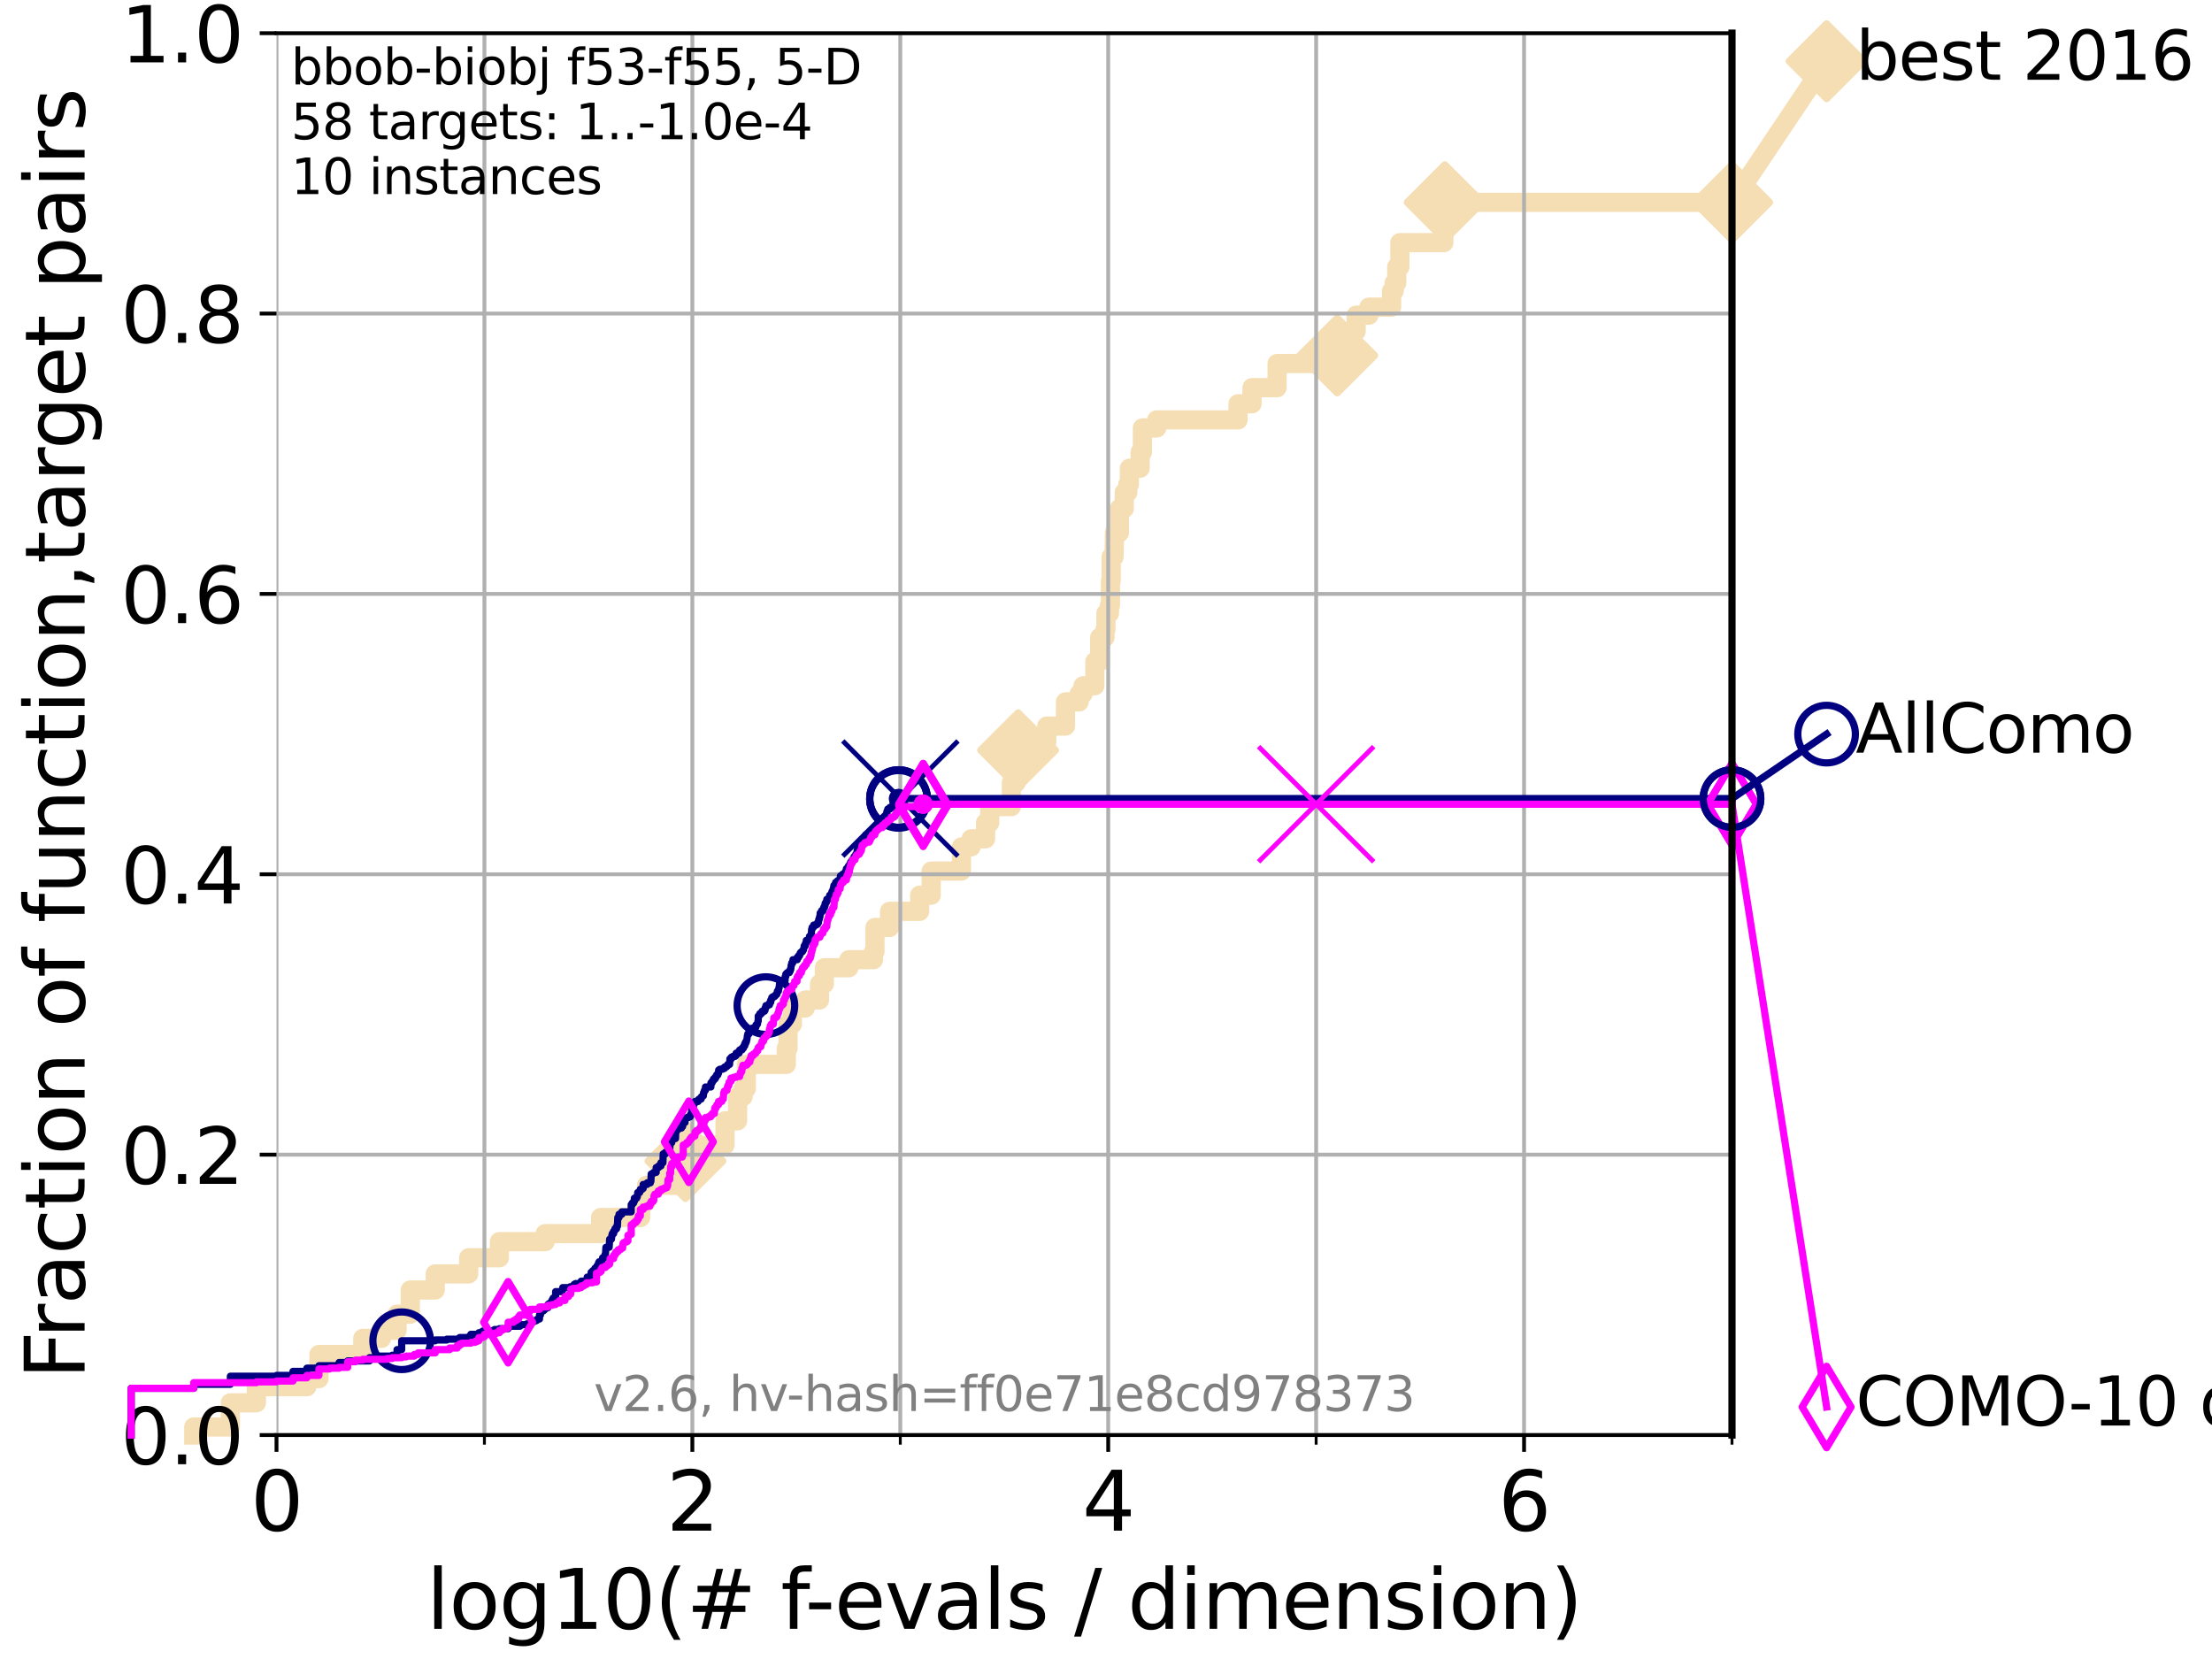 <?xml version="1.0" encoding="utf-8" standalone="no"?>
<!DOCTYPE svg PUBLIC "-//W3C//DTD SVG 1.1//EN"
  "http://www.w3.org/Graphics/SVG/1.1/DTD/svg11.dtd">
<svg xmlns:xlink="http://www.w3.org/1999/xlink" width="460.8pt" height="345.6pt" viewBox="0 0 460.8 345.6" xmlns="http://www.w3.org/2000/svg" version="1.1">
 <defs>
  <style type="text/css">*{stroke-linejoin: round; stroke-linecap: butt}</style>
 </defs>
 <g id="figure_1">
  <g id="patch_1">
   <path d="M 0 345.6 
L 460.8 345.6 
L 460.8 0 
L 0 0 
z
" style="fill: #ffffff"/>
  </g>
  <g id="axes_1">
   <g id="patch_2">
    <path d="M 57.6 298.944 
L 360.806 298.944 
L 360.806 6.912 
L 57.6 6.912 
z
" style="fill: #ffffff"/>
   </g>
   <g id="line2d_1">
    <path d="M 40.363 298.944 
L 40.363 297.266 
L 47.991 297.266 
L 47.991 292.231 
L 53.402 292.231 
L 53.402 288.874 
L 63.93 288.874 
L 63.93 287.196 
L 66.441 287.196 
L 66.441 282.161 
L 75.575 282.161 
L 75.575 278.804 
L 79.481 278.804 
L 79.481 277.126 
L 82.713 277.126 
L 82.713 273.769 
L 85.471 273.769 
L 85.471 268.734 
L 90.668 268.734 
L 90.668 265.377 
L 97.635 265.377 
L 97.635 262.02 
L 104.029 262.02 
L 104.029 258.664 
L 113.574 258.664 
L 113.574 256.985 
L 125.116 256.985 
L 125.116 253.629 
L 133.457 253.629 
L 133.457 250.272 
L 134.684 250.272 
L 134.684 246.915 
L 142.248 246.915 
L 142.248 243.559 
L 142.784 243.559 
L 142.784 241.88 
L 146.86 241.88 
L 146.86 240.202 
L 147.471 240.202 
L 147.471 238.524 
L 151.038 238.524 
L 151.038 233.489 
L 153.651 233.489 
L 153.651 228.454 
L 154.801 228.454 
L 154.801 226.775 
L 155.475 226.775 
L 155.475 221.74 
L 163.8 221.74 
L 163.8 218.383 
L 164.168 218.383 
L 164.168 213.348 
L 165.072 213.348 
L 165.072 209.992 
L 167.765 209.992 
L 167.765 208.313 
L 170.718 208.313 
L 170.718 204.957 
L 171.73 204.957 
L 171.73 201.6 
L 176.839 201.6 
L 176.839 199.922 
L 181.973 199.922 
L 181.973 198.243 
L 182.274 198.243 
L 182.274 193.208 
L 185.307 193.208 
L 185.307 189.852 
L 191.583 189.852 
L 191.583 186.495 
L 193.982 186.495 
L 193.982 181.46 
L 200.281 181.46 
L 200.281 176.425 
L 202.299 176.425 
L 202.299 174.746 
L 205.311 174.746 
L 205.311 171.39 
L 206.177 171.39 
L 206.177 168.033 
L 210.691 168.033 
L 210.691 162.998 
L 211.732 162.998 
L 211.732 159.641 
L 212.086 159.641 
L 212.086 156.285 
L 217.492 156.285 
L 217.492 154.606 
L 218.066 154.606 
L 218.066 151.25 
L 221.958 151.25 
L 221.958 146.215 
L 224.801 146.215 
L 224.801 144.536 
L 225.621 144.536 
L 225.621 142.858 
L 228.076 142.858 
L 228.076 137.823 
L 229.087 137.823 
L 229.087 132.788 
L 230.201 132.788 
L 230.201 131.11 
L 230.386 131.11 
L 230.386 127.753 
L 231.119 127.753 
L 231.119 126.074 
L 231.323 126.074 
L 231.323 121.039 
L 231.48 121.039 
L 231.48 116.004 
L 232.077 116.004 
L 232.17 110.969 
L 233.196 110.969 
L 233.196 105.934 
L 234.206 105.934 
L 234.206 102.578 
L 234.944 102.578 
L 234.944 100.899 
L 235.27 100.899 
L 235.27 97.543 
L 237.514 97.543 
L 237.514 94.186 
L 237.985 94.186 
L 237.985 89.151 
L 240.963 89.151 
L 240.963 87.473 
L 257.909 87.473 
L 257.909 84.116 
L 260.816 84.116 
L 260.816 80.759 
L 266.041 80.759 
L 266.041 75.724 
L 278.57 75.724 
L 278.57 74.046 
L 281.103 74.046 
L 281.103 69.011 
L 282.511 69.011 
L 282.511 65.654 
L 285.171 65.654 
L 285.171 63.976 
L 289.889 63.976 
L 289.889 60.619 
L 290.438 60.619 
L 290.438 58.941 
L 290.966 58.941 
L 290.966 55.584 
L 291.621 55.584 
L 291.621 50.549 
L 300.774 50.549 
L 300.774 47.192 
L 300.98 47.192 
L 300.98 42.157 
L 360.806 42.157 
L 360.806 42.157 
" style="fill: none; stroke: #f5deb3; stroke-width: 4; stroke-linecap: square"/>
   </g>
   <g id="line2d_2">
    <defs>
     <path id="maf30c7bc40" d="M -0 7.778 
L 7.778 0 
L 0 -7.778 
L -7.778 -0 
z
" style="stroke: #f5deb3; stroke-width: 1.5; stroke-linejoin: miter"/>
    </defs>
    <g>
     <use xlink:href="#maf30c7bc40" x="142.784" y="241.88" style="fill: #f5deb3; stroke: #f5deb3; stroke-width: 1.5; stroke-linejoin: miter"/>
     <use xlink:href="#maf30c7bc40" x="212.086" y="156.285" style="fill: #f5deb3; stroke: #f5deb3; stroke-width: 1.5; stroke-linejoin: miter"/>
     <use xlink:href="#maf30c7bc40" x="278.57" y="74.046" style="fill: #f5deb3; stroke: #f5deb3; stroke-width: 1.5; stroke-linejoin: miter"/>
     <use xlink:href="#maf30c7bc40" x="300.98" y="42.157" style="fill: #f5deb3; stroke: #f5deb3; stroke-width: 1.5; stroke-linejoin: miter"/>
     <use xlink:href="#maf30c7bc40" x="300.98" y="42.157" style="fill: #f5deb3; stroke: #f5deb3; stroke-width: 1.5; stroke-linejoin: miter"/>
     <use xlink:href="#maf30c7bc40" x="360.806" y="42.157" style="fill: #f5deb3; stroke: #f5deb3; stroke-width: 1.5; stroke-linejoin: miter"/>
    </g>
   </g>
   <g id="line2d_3">
    <path style="fill: none; stroke: #f5deb3; stroke-width: 4; stroke-linecap: square"/>
    <g/>
   </g>
   <g id="line2d_4">
    <path d="M 360.806 42.157 
L 380.515 12.753 
" style="fill: none; stroke: #f5deb3; stroke-width: 4; stroke-linecap: square"/>
    <g>
     <use xlink:href="#maf30c7bc40" x="360.806" y="42.157" style="fill: #f5deb3; stroke: #f5deb3; stroke-width: 1.5; stroke-linejoin: miter"/>
     <use xlink:href="#maf30c7bc40" x="380.515" y="12.753" style="fill: #f5deb3; stroke: #f5deb3; stroke-width: 1.5; stroke-linejoin: miter"/>
    </g>
   </g>
   <g id="matplotlib.axis_1">
    <g id="xtick_1">
     <g id="line2d_5">
      <path d="M 57.6 298.944 
L 57.6 6.912 
" clip-path="url(#p1d4eeac835)" style="fill: none; stroke: #b0b0b0; stroke-width: 0.8; stroke-linecap: square"/>
     </g>
     <g id="line2d_6">
      <defs>
       <path id="m3f10afcf80" d="M 0 0 
L 0 3.5 
" style="stroke: #000000; stroke-width: 0.8"/>
      </defs>
      <g>
       <use xlink:href="#m3f10afcf80" x="57.6" y="298.944" style="stroke: #000000; stroke-width: 0.8"/>
      </g>
     </g>
     <g id="text_1">
      <!-- 0 -->
      <g transform="translate(52.192 318.861) scale(0.17 -0.17)">
       <defs>
        <path id="DejaVuSans-30" d="M 2034 4250 
Q 1547 4250 1301 3770 
Q 1056 3291 1056 2328 
Q 1056 1369 1301 889 
Q 1547 409 2034 409 
Q 2525 409 2770 889 
Q 3016 1369 3016 2328 
Q 3016 3291 2770 3770 
Q 2525 4250 2034 4250 
z
M 2034 4750 
Q 2819 4750 3233 4129 
Q 3647 3509 3647 2328 
Q 3647 1150 3233 529 
Q 2819 -91 2034 -91 
Q 1250 -91 836 529 
Q 422 1150 422 2328 
Q 422 3509 836 4129 
Q 1250 4750 2034 4750 
z
" transform="scale(0.016)"/>
       </defs>
       <use xlink:href="#DejaVuSans-30"/>
      </g>
     </g>
    </g>
    <g id="xtick_2">
     <g id="line2d_7">
      <path d="M 144.23 298.944 
L 144.23 6.912 
" clip-path="url(#p1d4eeac835)" style="fill: none; stroke: #b0b0b0; stroke-width: 0.8; stroke-linecap: square"/>
     </g>
     <g id="line2d_8">
      <g>
       <use xlink:href="#m3f10afcf80" x="144.23" y="298.944" style="stroke: #000000; stroke-width: 0.8"/>
      </g>
     </g>
     <g id="text_2">
      <!-- 2 -->
      <g transform="translate(138.822 318.861) scale(0.17 -0.17)">
       <defs>
        <path id="DejaVuSans-32" d="M 1228 531 
L 3431 531 
L 3431 0 
L 469 0 
L 469 531 
Q 828 903 1448 1529 
Q 2069 2156 2228 2338 
Q 2531 2678 2651 2914 
Q 2772 3150 2772 3378 
Q 2772 3750 2511 3984 
Q 2250 4219 1831 4219 
Q 1534 4219 1204 4116 
Q 875 4013 500 3803 
L 500 4441 
Q 881 4594 1212 4672 
Q 1544 4750 1819 4750 
Q 2544 4750 2975 4387 
Q 3406 4025 3406 3419 
Q 3406 3131 3298 2873 
Q 3191 2616 2906 2266 
Q 2828 2175 2409 1742 
Q 1991 1309 1228 531 
z
" transform="scale(0.016)"/>
       </defs>
       <use xlink:href="#DejaVuSans-32"/>
      </g>
     </g>
    </g>
    <g id="xtick_3">
     <g id="line2d_9">
      <path d="M 230.861 298.944 
L 230.861 6.912 
" clip-path="url(#p1d4eeac835)" style="fill: none; stroke: #b0b0b0; stroke-width: 0.8; stroke-linecap: square"/>
     </g>
     <g id="line2d_10">
      <g>
       <use xlink:href="#m3f10afcf80" x="230.861" y="298.944" style="stroke: #000000; stroke-width: 0.8"/>
      </g>
     </g>
     <g id="text_3">
      <!-- 4 -->
      <g transform="translate(225.453 318.861) scale(0.17 -0.17)">
       <defs>
        <path id="DejaVuSans-34" d="M 2419 4116 
L 825 1625 
L 2419 1625 
L 2419 4116 
z
M 2253 4666 
L 3047 4666 
L 3047 1625 
L 3713 1625 
L 3713 1100 
L 3047 1100 
L 3047 0 
L 2419 0 
L 2419 1100 
L 313 1100 
L 313 1709 
L 2253 4666 
z
" transform="scale(0.016)"/>
       </defs>
       <use xlink:href="#DejaVuSans-34"/>
      </g>
     </g>
    </g>
    <g id="xtick_4">
     <g id="line2d_11">
      <path d="M 317.491 298.944 
L 317.491 6.912 
" clip-path="url(#p1d4eeac835)" style="fill: none; stroke: #b0b0b0; stroke-width: 0.8; stroke-linecap: square"/>
     </g>
     <g id="line2d_12">
      <g>
       <use xlink:href="#m3f10afcf80" x="317.491" y="298.944" style="stroke: #000000; stroke-width: 0.8"/>
      </g>
     </g>
     <g id="text_4">
      <!-- 6 -->
      <g transform="translate(312.083 318.861) scale(0.17 -0.17)">
       <defs>
        <path id="DejaVuSans-36" d="M 2113 2584 
Q 1688 2584 1439 2293 
Q 1191 2003 1191 1497 
Q 1191 994 1439 701 
Q 1688 409 2113 409 
Q 2538 409 2786 701 
Q 3034 994 3034 1497 
Q 3034 2003 2786 2293 
Q 2538 2584 2113 2584 
z
M 3366 4563 
L 3366 3988 
Q 3128 4100 2886 4159 
Q 2644 4219 2406 4219 
Q 1781 4219 1451 3797 
Q 1122 3375 1075 2522 
Q 1259 2794 1537 2939 
Q 1816 3084 2150 3084 
Q 2853 3084 3261 2657 
Q 3669 2231 3669 1497 
Q 3669 778 3244 343 
Q 2819 -91 2113 -91 
Q 1303 -91 875 529 
Q 447 1150 447 2328 
Q 447 3434 972 4092 
Q 1497 4750 2381 4750 
Q 2619 4750 2861 4703 
Q 3103 4656 3366 4563 
z
" transform="scale(0.016)"/>
       </defs>
       <use xlink:href="#DejaVuSans-36"/>
      </g>
     </g>
    </g>
    <g id="xtick_5">
     <g id="line2d_13">
      <path d="M 100.915 298.944 
L 100.915 6.912 
" clip-path="url(#p1d4eeac835)" style="fill: none; stroke: #b0b0b0; stroke-width: 0.8; stroke-linecap: square"/>
     </g>
     <g id="line2d_14">
      <defs>
       <path id="m949a4d0fca" d="M 0 0 
L 0 2 
" style="stroke: #000000; stroke-width: 0.6"/>
      </defs>
      <g>
       <use xlink:href="#m949a4d0fca" x="100.915" y="298.944" style="stroke: #000000; stroke-width: 0.6"/>
      </g>
     </g>
    </g>
    <g id="xtick_6">
     <g id="line2d_15">
      <path d="M 187.546 298.944 
L 187.546 6.912 
" clip-path="url(#p1d4eeac835)" style="fill: none; stroke: #b0b0b0; stroke-width: 0.8; stroke-linecap: square"/>
     </g>
     <g id="line2d_16">
      <g>
       <use xlink:href="#m949a4d0fca" x="187.546" y="298.944" style="stroke: #000000; stroke-width: 0.6"/>
      </g>
     </g>
    </g>
    <g id="xtick_7">
     <g id="line2d_17">
      <path d="M 274.176 298.944 
L 274.176 6.912 
" clip-path="url(#p1d4eeac835)" style="fill: none; stroke: #b0b0b0; stroke-width: 0.8; stroke-linecap: square"/>
     </g>
     <g id="line2d_18">
      <g>
       <use xlink:href="#m949a4d0fca" x="274.176" y="298.944" style="stroke: #000000; stroke-width: 0.6"/>
      </g>
     </g>
    </g>
    <g id="xtick_8">
     <g id="line2d_19">
      <path d="M 360.806 298.944 
L 360.806 6.912 
" clip-path="url(#p1d4eeac835)" style="fill: none; stroke: #b0b0b0; stroke-width: 0.8; stroke-linecap: square"/>
     </g>
     <g id="line2d_20">
      <g>
       <use xlink:href="#m949a4d0fca" x="360.806" y="298.944" style="stroke: #000000; stroke-width: 0.6"/>
      </g>
     </g>
    </g>
    <g id="text_5">
     <!-- log10(# f-evals / dimension) -->
     <g transform="translate(88.823 339.314) scale(0.17 -0.17)">
      <defs>
       <path id="DejaVuSans-6c" d="M 603 4863 
L 1178 4863 
L 1178 0 
L 603 0 
L 603 4863 
z
" transform="scale(0.016)"/>
       <path id="DejaVuSans-6f" d="M 1959 3097 
Q 1497 3097 1228 2736 
Q 959 2375 959 1747 
Q 959 1119 1226 758 
Q 1494 397 1959 397 
Q 2419 397 2687 759 
Q 2956 1122 2956 1747 
Q 2956 2369 2687 2733 
Q 2419 3097 1959 3097 
z
M 1959 3584 
Q 2709 3584 3137 3096 
Q 3566 2609 3566 1747 
Q 3566 888 3137 398 
Q 2709 -91 1959 -91 
Q 1206 -91 779 398 
Q 353 888 353 1747 
Q 353 2609 779 3096 
Q 1206 3584 1959 3584 
z
" transform="scale(0.016)"/>
       <path id="DejaVuSans-67" d="M 2906 1791 
Q 2906 2416 2648 2759 
Q 2391 3103 1925 3103 
Q 1463 3103 1205 2759 
Q 947 2416 947 1791 
Q 947 1169 1205 825 
Q 1463 481 1925 481 
Q 2391 481 2648 825 
Q 2906 1169 2906 1791 
z
M 3481 434 
Q 3481 -459 3084 -895 
Q 2688 -1331 1869 -1331 
Q 1566 -1331 1297 -1286 
Q 1028 -1241 775 -1147 
L 775 -588 
Q 1028 -725 1275 -790 
Q 1522 -856 1778 -856 
Q 2344 -856 2625 -561 
Q 2906 -266 2906 331 
L 2906 616 
Q 2728 306 2450 153 
Q 2172 0 1784 0 
Q 1141 0 747 490 
Q 353 981 353 1791 
Q 353 2603 747 3093 
Q 1141 3584 1784 3584 
Q 2172 3584 2450 3431 
Q 2728 3278 2906 2969 
L 2906 3500 
L 3481 3500 
L 3481 434 
z
" transform="scale(0.016)"/>
       <path id="DejaVuSans-31" d="M 794 531 
L 1825 531 
L 1825 4091 
L 703 3866 
L 703 4441 
L 1819 4666 
L 2450 4666 
L 2450 531 
L 3481 531 
L 3481 0 
L 794 0 
L 794 531 
z
" transform="scale(0.016)"/>
       <path id="DejaVuSans-28" d="M 1984 4856 
Q 1566 4138 1362 3434 
Q 1159 2731 1159 2009 
Q 1159 1288 1364 580 
Q 1569 -128 1984 -844 
L 1484 -844 
Q 1016 -109 783 600 
Q 550 1309 550 2009 
Q 550 2706 781 3412 
Q 1013 4119 1484 4856 
L 1984 4856 
z
" transform="scale(0.016)"/>
       <path id="DejaVuSans-23" d="M 3272 2816 
L 2363 2816 
L 2100 1772 
L 3016 1772 
L 3272 2816 
z
M 2803 4594 
L 2478 3297 
L 3391 3297 
L 3719 4594 
L 4219 4594 
L 3897 3297 
L 4872 3297 
L 4872 2816 
L 3775 2816 
L 3519 1772 
L 4513 1772 
L 4513 1294 
L 3397 1294 
L 3072 0 
L 2572 0 
L 2894 1294 
L 1978 1294 
L 1656 0 
L 1153 0 
L 1478 1294 
L 494 1294 
L 494 1772 
L 1594 1772 
L 1856 2816 
L 850 2816 
L 850 3297 
L 1978 3297 
L 2297 4594 
L 2803 4594 
z
" transform="scale(0.016)"/>
       <path id="DejaVuSans-20" transform="scale(0.016)"/>
       <path id="DejaVuSans-66" d="M 2375 4863 
L 2375 4384 
L 1825 4384 
Q 1516 4384 1395 4259 
Q 1275 4134 1275 3809 
L 1275 3500 
L 2222 3500 
L 2222 3053 
L 1275 3053 
L 1275 0 
L 697 0 
L 697 3053 
L 147 3053 
L 147 3500 
L 697 3500 
L 697 3744 
Q 697 4328 969 4595 
Q 1241 4863 1831 4863 
L 2375 4863 
z
" transform="scale(0.016)"/>
       <path id="DejaVuSans-2d" d="M 313 2009 
L 1997 2009 
L 1997 1497 
L 313 1497 
L 313 2009 
z
" transform="scale(0.016)"/>
       <path id="DejaVuSans-65" d="M 3597 1894 
L 3597 1613 
L 953 1613 
Q 991 1019 1311 708 
Q 1631 397 2203 397 
Q 2534 397 2845 478 
Q 3156 559 3463 722 
L 3463 178 
Q 3153 47 2828 -22 
Q 2503 -91 2169 -91 
Q 1331 -91 842 396 
Q 353 884 353 1716 
Q 353 2575 817 3079 
Q 1281 3584 2069 3584 
Q 2775 3584 3186 3129 
Q 3597 2675 3597 1894 
z
M 3022 2063 
Q 3016 2534 2758 2815 
Q 2500 3097 2075 3097 
Q 1594 3097 1305 2825 
Q 1016 2553 972 2059 
L 3022 2063 
z
" transform="scale(0.016)"/>
       <path id="DejaVuSans-76" d="M 191 3500 
L 800 3500 
L 1894 563 
L 2988 3500 
L 3597 3500 
L 2284 0 
L 1503 0 
L 191 3500 
z
" transform="scale(0.016)"/>
       <path id="DejaVuSans-61" d="M 2194 1759 
Q 1497 1759 1228 1600 
Q 959 1441 959 1056 
Q 959 750 1161 570 
Q 1363 391 1709 391 
Q 2188 391 2477 730 
Q 2766 1069 2766 1631 
L 2766 1759 
L 2194 1759 
z
M 3341 1997 
L 3341 0 
L 2766 0 
L 2766 531 
Q 2569 213 2275 61 
Q 1981 -91 1556 -91 
Q 1019 -91 701 211 
Q 384 513 384 1019 
Q 384 1609 779 1909 
Q 1175 2209 1959 2209 
L 2766 2209 
L 2766 2266 
Q 2766 2663 2505 2880 
Q 2244 3097 1772 3097 
Q 1472 3097 1187 3025 
Q 903 2953 641 2809 
L 641 3341 
Q 956 3463 1253 3523 
Q 1550 3584 1831 3584 
Q 2591 3584 2966 3190 
Q 3341 2797 3341 1997 
z
" transform="scale(0.016)"/>
       <path id="DejaVuSans-73" d="M 2834 3397 
L 2834 2853 
Q 2591 2978 2328 3040 
Q 2066 3103 1784 3103 
Q 1356 3103 1142 2972 
Q 928 2841 928 2578 
Q 928 2378 1081 2264 
Q 1234 2150 1697 2047 
L 1894 2003 
Q 2506 1872 2764 1633 
Q 3022 1394 3022 966 
Q 3022 478 2636 193 
Q 2250 -91 1575 -91 
Q 1294 -91 989 -36 
Q 684 19 347 128 
L 347 722 
Q 666 556 975 473 
Q 1284 391 1588 391 
Q 1994 391 2212 530 
Q 2431 669 2431 922 
Q 2431 1156 2273 1281 
Q 2116 1406 1581 1522 
L 1381 1569 
Q 847 1681 609 1914 
Q 372 2147 372 2553 
Q 372 3047 722 3315 
Q 1072 3584 1716 3584 
Q 2034 3584 2315 3537 
Q 2597 3491 2834 3397 
z
" transform="scale(0.016)"/>
       <path id="DejaVuSans-2f" d="M 1625 4666 
L 2156 4666 
L 531 -594 
L 0 -594 
L 1625 4666 
z
" transform="scale(0.016)"/>
       <path id="DejaVuSans-64" d="M 2906 2969 
L 2906 4863 
L 3481 4863 
L 3481 0 
L 2906 0 
L 2906 525 
Q 2725 213 2448 61 
Q 2172 -91 1784 -91 
Q 1150 -91 751 415 
Q 353 922 353 1747 
Q 353 2572 751 3078 
Q 1150 3584 1784 3584 
Q 2172 3584 2448 3432 
Q 2725 3281 2906 2969 
z
M 947 1747 
Q 947 1113 1208 752 
Q 1469 391 1925 391 
Q 2381 391 2643 752 
Q 2906 1113 2906 1747 
Q 2906 2381 2643 2742 
Q 2381 3103 1925 3103 
Q 1469 3103 1208 2742 
Q 947 2381 947 1747 
z
" transform="scale(0.016)"/>
       <path id="DejaVuSans-69" d="M 603 3500 
L 1178 3500 
L 1178 0 
L 603 0 
L 603 3500 
z
M 603 4863 
L 1178 4863 
L 1178 4134 
L 603 4134 
L 603 4863 
z
" transform="scale(0.016)"/>
       <path id="DejaVuSans-6d" d="M 3328 2828 
Q 3544 3216 3844 3400 
Q 4144 3584 4550 3584 
Q 5097 3584 5394 3201 
Q 5691 2819 5691 2113 
L 5691 0 
L 5113 0 
L 5113 2094 
Q 5113 2597 4934 2840 
Q 4756 3084 4391 3084 
Q 3944 3084 3684 2787 
Q 3425 2491 3425 1978 
L 3425 0 
L 2847 0 
L 2847 2094 
Q 2847 2600 2669 2842 
Q 2491 3084 2119 3084 
Q 1678 3084 1418 2786 
Q 1159 2488 1159 1978 
L 1159 0 
L 581 0 
L 581 3500 
L 1159 3500 
L 1159 2956 
Q 1356 3278 1631 3431 
Q 1906 3584 2284 3584 
Q 2666 3584 2933 3390 
Q 3200 3197 3328 2828 
z
" transform="scale(0.016)"/>
       <path id="DejaVuSans-6e" d="M 3513 2113 
L 3513 0 
L 2938 0 
L 2938 2094 
Q 2938 2591 2744 2837 
Q 2550 3084 2163 3084 
Q 1697 3084 1428 2787 
Q 1159 2491 1159 1978 
L 1159 0 
L 581 0 
L 581 3500 
L 1159 3500 
L 1159 2956 
Q 1366 3272 1645 3428 
Q 1925 3584 2291 3584 
Q 2894 3584 3203 3211 
Q 3513 2838 3513 2113 
z
" transform="scale(0.016)"/>
       <path id="DejaVuSans-29" d="M 513 4856 
L 1013 4856 
Q 1481 4119 1714 3412 
Q 1947 2706 1947 2009 
Q 1947 1309 1714 600 
Q 1481 -109 1013 -844 
L 513 -844 
Q 928 -128 1133 580 
Q 1338 1288 1338 2009 
Q 1338 2731 1133 3434 
Q 928 4138 513 4856 
z
" transform="scale(0.016)"/>
      </defs>
      <use xlink:href="#DejaVuSans-6c"/>
      <use xlink:href="#DejaVuSans-6f" x="27.783"/>
      <use xlink:href="#DejaVuSans-67" x="88.965"/>
      <use xlink:href="#DejaVuSans-31" x="152.441"/>
      <use xlink:href="#DejaVuSans-30" x="216.064"/>
      <use xlink:href="#DejaVuSans-28" x="279.688"/>
      <use xlink:href="#DejaVuSans-23" x="318.701"/>
      <use xlink:href="#DejaVuSans-20" x="402.49"/>
      <use xlink:href="#DejaVuSans-66" x="434.277"/>
      <use xlink:href="#DejaVuSans-2d" x="463.982"/>
      <use xlink:href="#DejaVuSans-65" x="500.066"/>
      <use xlink:href="#DejaVuSans-76" x="561.59"/>
      <use xlink:href="#DejaVuSans-61" x="620.77"/>
      <use xlink:href="#DejaVuSans-6c" x="682.049"/>
      <use xlink:href="#DejaVuSans-73" x="709.832"/>
      <use xlink:href="#DejaVuSans-20" x="761.932"/>
      <use xlink:href="#DejaVuSans-2f" x="793.719"/>
      <use xlink:href="#DejaVuSans-20" x="827.41"/>
      <use xlink:href="#DejaVuSans-64" x="859.197"/>
      <use xlink:href="#DejaVuSans-69" x="922.674"/>
      <use xlink:href="#DejaVuSans-6d" x="950.457"/>
      <use xlink:href="#DejaVuSans-65" x="1047.869"/>
      <use xlink:href="#DejaVuSans-6e" x="1109.393"/>
      <use xlink:href="#DejaVuSans-73" x="1172.771"/>
      <use xlink:href="#DejaVuSans-69" x="1224.871"/>
      <use xlink:href="#DejaVuSans-6f" x="1252.654"/>
      <use xlink:href="#DejaVuSans-6e" x="1313.836"/>
      <use xlink:href="#DejaVuSans-29" x="1377.215"/>
     </g>
    </g>
   </g>
   <g id="matplotlib.axis_2">
    <g id="ytick_1">
     <g id="line2d_21">
      <path d="M 57.6 298.944 
L 360.806 298.944 
" clip-path="url(#p1d4eeac835)" style="fill: none; stroke: #b0b0b0; stroke-width: 0.8; stroke-linecap: square"/>
     </g>
     <g id="line2d_22">
      <defs>
       <path id="m411b4daa33" d="M 0 0 
L -3.5 0 
" style="stroke: #000000; stroke-width: 0.8"/>
      </defs>
      <g>
       <use xlink:href="#m411b4daa33" x="57.6" y="298.944" style="stroke: #000000; stroke-width: 0.8"/>
      </g>
     </g>
     <g id="text_6">
      <!-- 0.0 -->
      <g transform="translate(25.155 305.023) scale(0.16 -0.16)">
       <defs>
        <path id="DejaVuSans-2e" d="M 684 794 
L 1344 794 
L 1344 0 
L 684 0 
L 684 794 
z
" transform="scale(0.016)"/>
       </defs>
       <use xlink:href="#DejaVuSans-30"/>
       <use xlink:href="#DejaVuSans-2e" x="63.623"/>
       <use xlink:href="#DejaVuSans-30" x="95.41"/>
      </g>
     </g>
    </g>
    <g id="ytick_2">
     <g id="line2d_23">
      <path d="M 57.6 240.538 
L 360.806 240.538 
" clip-path="url(#p1d4eeac835)" style="fill: none; stroke: #b0b0b0; stroke-width: 0.8; stroke-linecap: square"/>
     </g>
     <g id="line2d_24">
      <g>
       <use xlink:href="#m411b4daa33" x="57.6" y="240.538" style="stroke: #000000; stroke-width: 0.8"/>
      </g>
     </g>
     <g id="text_7">
      <!-- 0.2 -->
      <g transform="translate(25.155 246.616) scale(0.16 -0.16)">
       <use xlink:href="#DejaVuSans-30"/>
       <use xlink:href="#DejaVuSans-2e" x="63.623"/>
       <use xlink:href="#DejaVuSans-32" x="95.41"/>
      </g>
     </g>
    </g>
    <g id="ytick_3">
     <g id="line2d_25">
      <path d="M 57.6 182.131 
L 360.806 182.131 
" clip-path="url(#p1d4eeac835)" style="fill: none; stroke: #b0b0b0; stroke-width: 0.8; stroke-linecap: square"/>
     </g>
     <g id="line2d_26">
      <g>
       <use xlink:href="#m411b4daa33" x="57.6" y="182.131" style="stroke: #000000; stroke-width: 0.8"/>
      </g>
     </g>
     <g id="text_8">
      <!-- 0.4 -->
      <g transform="translate(25.155 188.21) scale(0.16 -0.16)">
       <use xlink:href="#DejaVuSans-30"/>
       <use xlink:href="#DejaVuSans-2e" x="63.623"/>
       <use xlink:href="#DejaVuSans-34" x="95.41"/>
      </g>
     </g>
    </g>
    <g id="ytick_4">
     <g id="line2d_27">
      <path d="M 57.6 123.725 
L 360.806 123.725 
" clip-path="url(#p1d4eeac835)" style="fill: none; stroke: #b0b0b0; stroke-width: 0.8; stroke-linecap: square"/>
     </g>
     <g id="line2d_28">
      <g>
       <use xlink:href="#m411b4daa33" x="57.6" y="123.725" style="stroke: #000000; stroke-width: 0.8"/>
      </g>
     </g>
     <g id="text_9">
      <!-- 0.6 -->
      <g transform="translate(25.155 129.804) scale(0.16 -0.16)">
       <use xlink:href="#DejaVuSans-30"/>
       <use xlink:href="#DejaVuSans-2e" x="63.623"/>
       <use xlink:href="#DejaVuSans-36" x="95.41"/>
      </g>
     </g>
    </g>
    <g id="ytick_5">
     <g id="line2d_29">
      <path d="M 57.6 65.318 
L 360.806 65.318 
" clip-path="url(#p1d4eeac835)" style="fill: none; stroke: #b0b0b0; stroke-width: 0.8; stroke-linecap: square"/>
     </g>
     <g id="line2d_30">
      <g>
       <use xlink:href="#m411b4daa33" x="57.6" y="65.318" style="stroke: #000000; stroke-width: 0.8"/>
      </g>
     </g>
     <g id="text_10">
      <!-- 0.8 -->
      <g transform="translate(25.155 71.397) scale(0.16 -0.16)">
       <defs>
        <path id="DejaVuSans-38" d="M 2034 2216 
Q 1584 2216 1326 1975 
Q 1069 1734 1069 1313 
Q 1069 891 1326 650 
Q 1584 409 2034 409 
Q 2484 409 2743 651 
Q 3003 894 3003 1313 
Q 3003 1734 2745 1975 
Q 2488 2216 2034 2216 
z
M 1403 2484 
Q 997 2584 770 2862 
Q 544 3141 544 3541 
Q 544 4100 942 4425 
Q 1341 4750 2034 4750 
Q 2731 4750 3128 4425 
Q 3525 4100 3525 3541 
Q 3525 3141 3298 2862 
Q 3072 2584 2669 2484 
Q 3125 2378 3379 2068 
Q 3634 1759 3634 1313 
Q 3634 634 3220 271 
Q 2806 -91 2034 -91 
Q 1263 -91 848 271 
Q 434 634 434 1313 
Q 434 1759 690 2068 
Q 947 2378 1403 2484 
z
M 1172 3481 
Q 1172 3119 1398 2916 
Q 1625 2713 2034 2713 
Q 2441 2713 2670 2916 
Q 2900 3119 2900 3481 
Q 2900 3844 2670 4047 
Q 2441 4250 2034 4250 
Q 1625 4250 1398 4047 
Q 1172 3844 1172 3481 
z
" transform="scale(0.016)"/>
       </defs>
       <use xlink:href="#DejaVuSans-30"/>
       <use xlink:href="#DejaVuSans-2e" x="63.623"/>
       <use xlink:href="#DejaVuSans-38" x="95.41"/>
      </g>
     </g>
    </g>
    <g id="ytick_6">
     <g id="line2d_31">
      <path d="M 57.6 6.912 
L 360.806 6.912 
" clip-path="url(#p1d4eeac835)" style="fill: none; stroke: #b0b0b0; stroke-width: 0.8; stroke-linecap: square"/>
     </g>
     <g id="line2d_32">
      <g>
       <use xlink:href="#m411b4daa33" x="57.6" y="6.912" style="stroke: #000000; stroke-width: 0.8"/>
      </g>
     </g>
     <g id="text_11">
      <!-- 1.0 -->
      <g transform="translate(25.155 12.991) scale(0.16 -0.16)">
       <use xlink:href="#DejaVuSans-31"/>
       <use xlink:href="#DejaVuSans-2e" x="63.623"/>
       <use xlink:href="#DejaVuSans-30" x="95.41"/>
      </g>
     </g>
    </g>
    <g id="text_12">
     <!-- Fraction of function,target pairs -->
     <g transform="translate(17.62 287.313) rotate(-90) scale(0.17 -0.17)">
      <defs>
       <path id="DejaVuSans-46" d="M 628 4666 
L 3309 4666 
L 3309 4134 
L 1259 4134 
L 1259 2759 
L 3109 2759 
L 3109 2228 
L 1259 2228 
L 1259 0 
L 628 0 
L 628 4666 
z
" transform="scale(0.016)"/>
       <path id="DejaVuSans-72" d="M 2631 2963 
Q 2534 3019 2420 3045 
Q 2306 3072 2169 3072 
Q 1681 3072 1420 2755 
Q 1159 2438 1159 1844 
L 1159 0 
L 581 0 
L 581 3500 
L 1159 3500 
L 1159 2956 
Q 1341 3275 1631 3429 
Q 1922 3584 2338 3584 
Q 2397 3584 2469 3576 
Q 2541 3569 2628 3553 
L 2631 2963 
z
" transform="scale(0.016)"/>
       <path id="DejaVuSans-63" d="M 3122 3366 
L 3122 2828 
Q 2878 2963 2633 3030 
Q 2388 3097 2138 3097 
Q 1578 3097 1268 2742 
Q 959 2388 959 1747 
Q 959 1106 1268 751 
Q 1578 397 2138 397 
Q 2388 397 2633 464 
Q 2878 531 3122 666 
L 3122 134 
Q 2881 22 2623 -34 
Q 2366 -91 2075 -91 
Q 1284 -91 818 406 
Q 353 903 353 1747 
Q 353 2603 823 3093 
Q 1294 3584 2113 3584 
Q 2378 3584 2631 3529 
Q 2884 3475 3122 3366 
z
" transform="scale(0.016)"/>
       <path id="DejaVuSans-74" d="M 1172 4494 
L 1172 3500 
L 2356 3500 
L 2356 3053 
L 1172 3053 
L 1172 1153 
Q 1172 725 1289 603 
Q 1406 481 1766 481 
L 2356 481 
L 2356 0 
L 1766 0 
Q 1100 0 847 248 
Q 594 497 594 1153 
L 594 3053 
L 172 3053 
L 172 3500 
L 594 3500 
L 594 4494 
L 1172 4494 
z
" transform="scale(0.016)"/>
       <path id="DejaVuSans-75" d="M 544 1381 
L 544 3500 
L 1119 3500 
L 1119 1403 
Q 1119 906 1312 657 
Q 1506 409 1894 409 
Q 2359 409 2629 706 
Q 2900 1003 2900 1516 
L 2900 3500 
L 3475 3500 
L 3475 0 
L 2900 0 
L 2900 538 
Q 2691 219 2414 64 
Q 2138 -91 1772 -91 
Q 1169 -91 856 284 
Q 544 659 544 1381 
z
M 1991 3584 
L 1991 3584 
z
" transform="scale(0.016)"/>
       <path id="DejaVuSans-2c" d="M 750 794 
L 1409 794 
L 1409 256 
L 897 -744 
L 494 -744 
L 750 256 
L 750 794 
z
" transform="scale(0.016)"/>
       <path id="DejaVuSans-70" d="M 1159 525 
L 1159 -1331 
L 581 -1331 
L 581 3500 
L 1159 3500 
L 1159 2969 
Q 1341 3281 1617 3432 
Q 1894 3584 2278 3584 
Q 2916 3584 3314 3078 
Q 3713 2572 3713 1747 
Q 3713 922 3314 415 
Q 2916 -91 2278 -91 
Q 1894 -91 1617 61 
Q 1341 213 1159 525 
z
M 3116 1747 
Q 3116 2381 2855 2742 
Q 2594 3103 2138 3103 
Q 1681 3103 1420 2742 
Q 1159 2381 1159 1747 
Q 1159 1113 1420 752 
Q 1681 391 2138 391 
Q 2594 391 2855 752 
Q 3116 1113 3116 1747 
z
" transform="scale(0.016)"/>
      </defs>
      <use xlink:href="#DejaVuSans-46"/>
      <use xlink:href="#DejaVuSans-72" x="50.27"/>
      <use xlink:href="#DejaVuSans-61" x="91.383"/>
      <use xlink:href="#DejaVuSans-63" x="152.662"/>
      <use xlink:href="#DejaVuSans-74" x="207.643"/>
      <use xlink:href="#DejaVuSans-69" x="246.852"/>
      <use xlink:href="#DejaVuSans-6f" x="274.635"/>
      <use xlink:href="#DejaVuSans-6e" x="335.816"/>
      <use xlink:href="#DejaVuSans-20" x="399.195"/>
      <use xlink:href="#DejaVuSans-6f" x="430.982"/>
      <use xlink:href="#DejaVuSans-66" x="492.164"/>
      <use xlink:href="#DejaVuSans-20" x="527.369"/>
      <use xlink:href="#DejaVuSans-66" x="559.156"/>
      <use xlink:href="#DejaVuSans-75" x="594.361"/>
      <use xlink:href="#DejaVuSans-6e" x="657.74"/>
      <use xlink:href="#DejaVuSans-63" x="721.119"/>
      <use xlink:href="#DejaVuSans-74" x="776.1"/>
      <use xlink:href="#DejaVuSans-69" x="815.309"/>
      <use xlink:href="#DejaVuSans-6f" x="843.092"/>
      <use xlink:href="#DejaVuSans-6e" x="904.273"/>
      <use xlink:href="#DejaVuSans-2c" x="967.652"/>
      <use xlink:href="#DejaVuSans-74" x="999.439"/>
      <use xlink:href="#DejaVuSans-61" x="1038.648"/>
      <use xlink:href="#DejaVuSans-72" x="1099.928"/>
      <use xlink:href="#DejaVuSans-67" x="1139.291"/>
      <use xlink:href="#DejaVuSans-65" x="1202.768"/>
      <use xlink:href="#DejaVuSans-74" x="1264.291"/>
      <use xlink:href="#DejaVuSans-20" x="1303.5"/>
      <use xlink:href="#DejaVuSans-70" x="1335.287"/>
      <use xlink:href="#DejaVuSans-61" x="1398.764"/>
      <use xlink:href="#DejaVuSans-69" x="1460.043"/>
      <use xlink:href="#DejaVuSans-72" x="1487.826"/>
      <use xlink:href="#DejaVuSans-73" x="1528.939"/>
     </g>
    </g>
   </g>
   <g id="line2d_33">
    <defs>
     <path id="md792f32a41" d="M 0 1.5 
C 0.398 1.5 0.779 1.342 1.061 1.061 
C 1.342 0.779 1.5 0.398 1.5 0 
C 1.5 -0.398 1.342 -0.779 1.061 -1.061 
C 0.779 -1.342 0.398 -1.5 0 -1.5 
C -0.398 -1.5 -0.779 -1.342 -1.061 -1.061 
C -1.342 -0.779 -1.5 -0.398 -1.5 0 
C -1.5 0.398 -1.342 0.779 -1.061 1.061 
C -0.779 1.342 -0.398 1.5 0 1.5 
z
" style="stroke: #f5deb3"/>
    </defs>
    <g>
     <use xlink:href="#md792f32a41" x="300.98" y="42.157" style="fill: #f5deb3; stroke: #f5deb3"/>
     <use xlink:href="#md792f32a41" x="300.98" y="42.157" style="fill: #f5deb3; stroke: #f5deb3"/>
    </g>
   </g>
   <g id="line2d_34">
    <defs>
     <path id="m85e8ba685b" d="M 0 1.5 
C 0.398 1.5 0.779 1.342 1.061 1.061 
C 1.342 0.779 1.5 0.398 1.5 0 
C 1.5 -0.398 1.342 -0.779 1.061 -1.061 
C 0.779 -1.342 0.398 -1.5 0 -1.5 
C -0.398 -1.5 -0.779 -1.342 -1.061 -1.061 
C -1.342 -0.779 -1.5 -0.398 -1.5 0 
C -1.5 0.398 -1.342 0.779 -1.061 1.061 
C -0.779 1.342 -0.398 1.5 0 1.5 
z
" style="stroke: #000080"/>
    </defs>
    <g>
     <use xlink:href="#m85e8ba685b" x="187.181" y="166.355" style="fill: #000080; stroke: #000080"/>
     <use xlink:href="#m85e8ba685b" x="187.181" y="166.355" style="fill: #000080; stroke: #000080"/>
    </g>
   </g>
   <g id="line2d_35">
    <path d="M 27.324 298.944 
L 27.324 289.21 
L 40.363 289.21 
L 40.363 288.37 
L 47.991 288.37 
L 47.991 286.692 
L 57.6 286.692 
L 57.6 286.524 
L 61.03 286.524 
L 61.03 285.685 
L 63.93 285.685 
L 63.93 285.014 
L 66.441 285.014 
L 66.441 284.51 
L 70.639 284.51 
L 70.639 283.839 
L 72.432 283.839 
L 72.432 283.503 
L 76.969 283.503 
L 76.969 282.832 
L 78.267 282.832 
L 78.267 282.496 
L 81.696 282.496 
L 81.696 282.328 
L 82.713 282.328 
L 82.713 281.154 
L 83.678 281.154 
L 83.678 279.307 
L 90.668 279.307 
L 90.668 279.14 
L 93.099 279.14 
L 93.099 278.972 
L 95.753 278.972 
L 95.753 278.636 
L 97.635 278.636 
L 97.635 278.468 
L 98.078 278.468 
L 98.078 277.965 
L 99.751 277.965 
L 99.751 277.629 
L 100.535 277.629 
L 100.535 277.293 
L 102.708 277.293 
L 102.708 277.126 
L 103.047 277.126 
L 103.047 276.958 
L 104.029 276.958 
L 104.029 276.79 
L 105.851 276.79 
L 105.851 276.286 
L 108.29 276.286 
L 108.29 276.119 
L 108.543 276.119 
L 108.543 275.951 
L 109.757 275.951 
L 109.757 275.783 
L 110.449 275.783 
L 110.449 275.447 
L 110.897 275.447 
L 110.897 275.279 
L 111.335 275.279 
L 111.335 275.112 
L 111.762 275.112 
L 111.762 274.944 
L 111.972 274.944 
L 111.972 274.776 
L 112.386 274.776 
L 112.386 273.937 
L 112.589 273.937 
L 112.589 273.265 
L 112.79 273.265 
L 112.79 273.097 
L 113.186 273.097 
L 113.186 272.93 
L 113.381 272.93 
L 113.381 272.594 
L 113.765 272.594 
L 113.765 272.426 
L 114.142 272.426 
L 114.142 271.755 
L 114.327 271.755 
L 114.327 271.587 
L 114.872 271.587 
L 114.872 271.083 
L 115.051 271.083 
L 115.051 270.748 
L 115.227 270.748 
L 115.227 270.412 
L 115.747 270.412 
L 115.747 269.069 
L 117.068 269.069 
L 117.068 268.734 
L 117.227 268.734 
L 117.227 268.23 
L 118.745 268.23 
L 118.745 268.062 
L 119.6 268.062 
L 119.6 267.559 
L 119.876 267.559 
L 119.876 267.391 
L 120.944 267.391 
L 120.944 267.223 
L 121.073 267.223 
L 121.073 266.888 
L 122.077 266.888 
L 122.077 266.72 
L 122.199 266.72 
L 122.199 266.552 
L 122.32 266.552 
L 122.32 266.048 
L 123.145 266.048 
L 123.145 265.041 
L 123.488 265.041 
L 123.488 264.706 
L 123.825 264.706 
L 123.936 264.202 
L 124.265 264.202 
L 124.374 263.699 
L 124.589 263.699 
L 124.695 263.027 
L 124.801 263.027 
L 124.801 262.86 
L 125.219 262.86 
L 125.219 262.692 
L 125.425 262.692 
L 125.527 262.02 
L 125.929 262.02 
L 126.029 261.349 
L 126.127 261.349 
L 126.226 259.839 
L 126.899 259.839 
L 126.994 258.16 
L 127.366 258.16 
L 127.458 257.321 
L 127.55 257.321 
L 127.55 256.985 
L 127.822 256.985 
L 127.822 256.482 
L 128.001 256.482 
L 128.09 255.978 
L 128.441 255.978 
L 128.441 255.475 
L 128.615 255.475 
L 128.701 253.629 
L 128.957 253.629 
L 128.957 252.957 
L 129.541 252.957 
L 129.541 252.454 
L 131.49 252.454 
L 131.49 250.943 
L 131.711 250.943 
L 131.711 250.608 
L 132.001 250.608 
L 132.001 250.272 
L 132.145 250.272 
L 132.145 249.601 
L 132.639 249.601 
L 132.639 249.265 
L 132.778 249.265 
L 132.847 248.426 
L 133.256 248.426 
L 133.256 248.09 
L 133.39 248.09 
L 133.39 247.754 
L 133.788 247.754 
L 133.788 247.587 
L 133.983 247.587 
L 133.983 246.747 
L 134.808 246.747 
L 134.808 246.412 
L 135.479 246.412 
L 135.479 246.076 
L 135.598 246.076 
L 135.658 244.566 
L 135.952 244.566 
L 135.952 244.398 
L 136.184 244.398 
L 136.184 244.23 
L 136.697 244.23 
L 136.697 243.223 
L 137.196 243.223 
L 137.196 242.887 
L 137.681 242.887 
L 137.681 242.216 
L 138.103 242.216 
L 138.155 240.37 
L 138.617 240.37 
L 138.617 240.034 
L 138.969 240.034 
L 139.068 239.698 
L 139.508 239.698 
L 139.605 238.188 
L 139.653 238.188 
L 139.653 238.02 
L 139.938 238.02 
L 139.938 237.349 
L 140.313 237.349 
L 140.313 237.181 
L 140.725 237.181 
L 140.771 235.838 
L 140.861 235.838 
L 140.861 235.335 
L 141.173 235.335 
L 141.173 235.167 
L 141.48 235.167 
L 141.48 234.999 
L 141.953 234.999 
L 141.953 234.663 
L 142.207 234.663 
L 142.207 233.992 
L 142.332 233.992 
L 142.332 233.824 
L 142.703 233.824 
L 142.703 233.153 
L 142.825 233.153 
L 142.825 232.985 
L 143.066 232.985 
L 143.066 232.817 
L 143.423 232.817 
L 143.423 232.649 
L 143.773 232.649 
L 143.85 232.146 
L 144.041 232.146 
L 144.117 230.635 
L 144.455 230.635 
L 144.455 229.796 
L 144.786 229.796 
L 144.786 229.461 
L 145.433 229.461 
L 145.433 229.125 
L 145.608 229.125 
L 145.608 228.957 
L 146.058 228.957 
L 146.126 228.454 
L 146.329 228.454 
L 146.329 228.286 
L 146.53 228.286 
L 146.563 227.614 
L 146.662 227.614 
L 146.761 227.111 
L 146.957 227.111 
L 146.957 226.44 
L 148.094 226.44 
L 148.094 225.6 
L 148.338 225.6 
L 148.338 225.265 
L 148.488 225.265 
L 148.488 225.097 
L 148.638 225.097 
L 148.638 224.761 
L 148.962 224.761 
L 148.962 224.425 
L 149.166 224.425 
L 149.253 224.09 
L 149.281 224.09 
L 149.281 223.922 
L 149.538 223.922 
L 149.538 223.586 
L 149.68 223.586 
L 149.708 222.915 
L 149.931 222.915 
L 149.931 222.747 
L 150.533 222.747 
L 150.533 222.579 
L 150.906 222.579 
L 150.985 222.244 
L 151.349 222.244 
L 151.349 222.076 
L 151.529 222.076 
L 151.605 221.74 
L 151.983 221.74 
L 152.057 220.565 
L 152.353 220.565 
L 152.353 220.23 
L 152.668 220.23 
L 152.668 220.062 
L 153.142 220.062 
L 153.142 219.894 
L 153.352 219.894 
L 153.352 219.39 
L 153.967 219.39 
L 153.967 218.887 
L 154.101 218.887 
L 154.101 218.719 
L 154.563 218.719 
L 154.563 218.383 
L 154.843 218.383 
L 154.95 217.88 
L 155.141 217.88 
L 155.162 217.376 
L 155.329 217.376 
L 155.329 217.041 
L 155.475 217.041 
L 155.578 216.537 
L 155.599 216.537 
L 155.701 215.698 
L 155.783 215.698 
L 155.783 215.362 
L 156.066 215.362 
L 156.106 214.859 
L 156.225 214.859 
L 156.225 214.691 
L 156.599 214.691 
L 156.697 214.188 
L 157.251 214.188 
L 157.251 214.02 
L 157.457 214.02 
L 157.475 213.516 
L 157.661 213.516 
L 157.661 213.348 
L 157.789 213.348 
L 157.899 212.677 
L 157.953 212.677 
L 157.953 211.67 
L 158.116 211.67 
L 158.116 211.502 
L 158.277 211.502 
L 158.277 211.167 
L 158.595 211.167 
L 158.595 210.999 
L 158.752 210.999 
L 158.752 210.663 
L 159.25 210.663 
L 159.25 210.495 
L 159.368 210.495 
L 159.368 209.992 
L 159.519 209.992 
L 159.552 209.488 
L 159.964 209.488 
L 159.964 209.32 
L 160.303 209.32 
L 160.367 208.817 
L 160.542 208.817 
L 160.573 208.313 
L 160.684 208.313 
L 160.778 207.81 
L 160.964 207.81 
L 160.964 207.642 
L 161.316 207.642 
L 161.316 207.474 
L 161.512 207.474 
L 161.512 207.306 
L 161.647 207.306 
L 161.647 207.139 
L 161.825 207.139 
L 161.913 206.803 
L 161.943 206.803 
L 161.943 206.467 
L 162.162 206.467 
L 162.248 205.796 
L 162.306 205.796 
L 162.392 204.957 
L 162.435 204.957 
L 162.492 204.453 
L 162.691 204.453 
L 162.691 204.285 
L 163.545 204.285 
L 163.559 203.446 
L 163.693 203.446 
L 163.693 202.943 
L 163.839 202.943 
L 163.839 202.775 
L 164.011 202.775 
L 164.011 202.607 
L 164.44 202.607 
L 164.44 202.271 
L 164.619 202.271 
L 164.619 201.936 
L 164.733 201.936 
L 164.809 201.096 
L 164.872 201.096 
L 164.935 200.593 
L 165.134 200.593 
L 165.183 199.922 
L 166.088 199.922 
L 166.088 199.418 
L 166.368 199.418 
L 166.368 199.082 
L 166.576 199.082 
L 166.679 198.579 
L 166.781 198.579 
L 166.781 198.411 
L 166.973 198.411 
L 166.973 198.243 
L 167.174 198.243 
L 167.285 197.908 
L 167.373 197.908 
L 167.482 197.404 
L 167.515 197.404 
L 167.515 197.068 
L 167.732 197.068 
L 167.775 196.565 
L 167.904 196.565 
L 167.968 195.894 
L 168.462 195.894 
L 168.524 195.558 
L 168.627 195.558 
L 168.627 195.054 
L 168.791 195.054 
L 168.791 194.887 
L 168.994 194.887 
L 169.085 193.544 
L 169.175 193.544 
L 169.175 193.208 
L 169.423 193.208 
L 169.502 192.705 
L 170.053 192.705 
L 170.053 192.537 
L 170.309 192.537 
L 170.309 192.201 
L 170.505 192.201 
L 170.561 191.53 
L 170.663 191.53 
L 170.718 191.026 
L 170.801 191.026 
L 170.865 190.187 
L 171.028 190.187 
L 171.028 190.019 
L 171.173 190.019 
L 171.173 189.684 
L 171.502 189.684 
L 171.599 189.012 
L 171.774 189.012 
L 171.774 188.677 
L 171.887 188.677 
L 171.895 188.173 
L 171.999 188.173 
L 171.999 188.005 
L 172.161 188.005 
L 172.246 187.334 
L 172.608 187.334 
L 172.608 187.166 
L 172.79 187.166 
L 172.839 186.495 
L 173.206 186.495 
L 173.278 185.824 
L 173.342 185.824 
L 173.342 185.656 
L 173.518 185.656 
L 173.605 184.984 
L 173.699 184.984 
L 173.707 184.481 
L 173.848 184.481 
L 173.848 184.313 
L 174.08 184.313 
L 174.08 183.81 
L 174.386 183.81 
L 174.469 183.474 
L 174.886 183.474 
L 174.997 183.138 
L 175.019 183.138 
L 175.084 182.467 
L 175.503 182.467 
L 175.503 182.131 
L 175.912 182.131 
L 175.961 181.796 
L 176.093 181.796 
L 176.176 181.46 
L 176.217 181.46 
L 176.327 180.956 
L 176.638 180.956 
L 176.705 180.453 
L 176.951 180.453 
L 176.951 180.117 
L 177.181 180.117 
L 177.181 179.614 
L 177.524 179.614 
L 177.531 179.11 
L 177.76 179.11 
L 177.861 178.607 
L 177.936 178.607 
L 177.936 178.439 
L 178.21 178.439 
L 178.284 177.935 
L 178.492 177.935 
L 178.571 177.096 
L 178.614 177.096 
L 178.68 176.593 
L 178.866 176.593 
L 178.967 176.089 
L 179.068 176.089 
L 179.168 175.586 
L 179.343 175.586 
L 179.343 175.418 
L 179.973 175.418 
L 179.973 175.25 
L 180.113 175.25 
L 180.113 175.082 
L 180.285 175.082 
L 180.351 173.907 
L 180.712 173.907 
L 180.712 173.739 
L 181.203 173.739 
L 181.203 173.572 
L 181.46 173.572 
L 181.46 173.236 
L 181.656 173.236 
L 181.656 172.9 
L 182.053 172.9 
L 182.053 172.565 
L 182.314 172.565 
L 182.314 172.397 
L 182.472 172.397 
L 182.472 172.229 
L 182.585 172.229 
L 182.604 171.893 
L 183.006 171.893 
L 183.04 171.558 
L 183.258 171.558 
L 183.315 171.054 
L 183.605 171.054 
L 183.651 170.718 
L 183.794 170.718 
L 183.794 170.551 
L 183.922 170.551 
L 183.922 170.383 
L 184.315 170.383 
L 184.315 170.215 
L 184.533 170.215 
L 184.603 169.879 
L 184.726 169.879 
L 184.761 169.04 
L 184.844 169.04 
L 184.947 168.537 
L 185.375 168.537 
L 185.375 168.201 
L 185.981 168.201 
L 186.083 167.026 
L 186.612 167.026 
L 186.612 166.69 
L 186.742 166.69 
L 186.742 166.523 
L 187.181 166.523 
L 187.181 166.355 
L 360.806 166.355 
L 360.806 166.355 
" style="fill: none; stroke: #000080; stroke-width: 1.5; stroke-linecap: square"/>
   </g>
   <g id="line2d_36">
    <defs>
     <path id="m3426692e68" d="M 0 6 
C 1.591 6 3.117 5.368 4.243 4.243 
C 5.368 3.117 6 1.591 6 0 
C 6 -1.591 5.368 -3.117 4.243 -4.243 
C 3.117 -5.368 1.591 -6 0 -6 
C -1.591 -6 -3.117 -5.368 -4.243 -4.243 
C -5.368 -3.117 -6 -1.591 -6 0 
C -6 1.591 -5.368 3.117 -4.243 4.243 
C -3.117 5.368 -1.591 6 0 6 
z
" style="stroke: #000080; stroke-width: 1.5"/>
    </defs>
    <g>
     <use xlink:href="#m3426692e68" x="83.678" y="279.307" style="fill-opacity: 0; stroke: #000080; stroke-width: 1.5"/>
     <use xlink:href="#m3426692e68" x="159.552" y="209.488" style="fill-opacity: 0; stroke: #000080; stroke-width: 1.5"/>
     <use xlink:href="#m3426692e68" x="187.181" y="166.523" style="fill-opacity: 0; stroke: #000080; stroke-width: 1.5"/>
     <use xlink:href="#m3426692e68" x="187.181" y="166.355" style="fill-opacity: 0; stroke: #000080; stroke-width: 1.5"/>
     <use xlink:href="#m3426692e68" x="187.181" y="166.355" style="fill-opacity: 0; stroke: #000080; stroke-width: 1.5"/>
     <use xlink:href="#m3426692e68" x="360.806" y="166.355" style="fill-opacity: 0; stroke: #000080; stroke-width: 1.5"/>
    </g>
   </g>
   <g id="line2d_37">
    <path style="fill: none; stroke: #000080; stroke-width: 1.5; stroke-linecap: square"/>
    <g/>
   </g>
   <g id="line2d_38">
    <path d="M 187.564 166.355 
" clip-path="url(#p1d4eeac835)" style="fill: none; stroke: #000080; stroke-width: 1.5; stroke-linecap: square"/>
    <defs>
     <path id="md2ab197f5a" d="M -12 12 
L 12 -12 
M -12 -12 
L 12 12 
" style="stroke: #000080"/>
    </defs>
    <g clip-path="url(#p1d4eeac835)">
     <use xlink:href="#md2ab197f5a" x="187.564" y="166.355" style="fill: #000080; stroke: #000080"/>
    </g>
   </g>
   <g id="line2d_39">
    <defs>
     <path id="m5b3ecc440b" d="M 0 1.5 
C 0.398 1.5 0.779 1.342 1.061 1.061 
C 1.342 0.779 1.5 0.398 1.5 0 
C 1.5 -0.398 1.342 -0.779 1.061 -1.061 
C 0.779 -1.342 0.398 -1.5 0 -1.5 
C -0.398 -1.5 -0.779 -1.342 -1.061 -1.061 
C -1.342 -0.779 -1.5 -0.398 -1.5 0 
C -1.5 0.398 -1.342 0.779 -1.061 1.061 
C -0.779 1.342 -0.398 1.5 0 1.5 
z
" style="stroke: #ff00ff"/>
    </defs>
    <g>
     <use xlink:href="#m5b3ecc440b" x="192.321" y="167.53" style="fill: #ff00ff; stroke: #ff00ff"/>
     <use xlink:href="#m5b3ecc440b" x="192.321" y="167.53" style="fill: #ff00ff; stroke: #ff00ff"/>
    </g>
   </g>
   <g id="line2d_40">
    <path d="M 27.324 298.944 
L 27.324 289.21 
L 40.363 289.21 
L 40.363 288.035 
L 53.402 288.035 
L 53.402 287.867 
L 57.6 287.867 
L 57.6 287.699 
L 61.03 287.699 
L 61.03 287.028 
L 63.93 287.028 
L 63.93 286.524 
L 66.441 286.524 
L 66.441 285.182 
L 68.657 285.182 
L 68.657 285.014 
L 70.639 285.014 
L 70.639 284.846 
L 72.432 284.846 
L 72.432 283.671 
L 74.069 283.671 
L 74.069 283.335 
L 75.575 283.335 
L 75.575 283.168 
L 80.621 283.168 
L 80.621 283 
L 81.696 283 
L 81.696 282.832 
L 83.678 282.832 
L 83.678 282.664 
L 84.596 282.664 
L 84.596 282.496 
L 86.307 282.496 
L 86.307 282.161 
L 87.108 282.161 
L 87.108 281.825 
L 90.668 281.825 
L 90.668 281.154 
L 93.66 281.154 
L 93.66 280.818 
L 95.251 280.818 
L 95.251 280.314 
L 95.753 280.314 
L 95.753 279.979 
L 96.241 279.979 
L 96.241 279.811 
L 98.078 279.811 
L 98.078 279.643 
L 98.933 279.643 
L 98.933 279.475 
L 99.347 279.475 
L 99.347 279.307 
L 99.751 279.307 
L 99.751 278.636 
L 100.535 278.636 
L 100.535 278.468 
L 100.915 278.468 
L 100.915 277.965 
L 102.363 277.965 
L 102.363 277.797 
L 103.38 277.797 
L 103.38 277.629 
L 104.029 277.629 
L 104.029 277.126 
L 104.656 277.126 
L 104.656 276.79 
L 105.559 276.79 
L 105.559 276.622 
L 105.851 276.622 
L 105.851 275.447 
L 106.974 275.447 
L 106.974 275.112 
L 107.512 275.112 
L 107.512 274.776 
L 108.034 274.776 
L 108.034 274.272 
L 108.29 274.272 
L 108.29 273.937 
L 109.99 273.937 
L 109.99 273.097 
L 110.449 273.097 
L 110.449 272.762 
L 112.386 272.762 
L 112.386 272.258 
L 114.142 272.258 
L 114.142 271.923 
L 115.051 271.923 
L 115.051 271.755 
L 115.747 271.755 
L 115.747 271.587 
L 115.918 271.587 
L 115.918 271.419 
L 116.584 271.419 
L 116.584 270.916 
L 117.695 270.916 
L 117.695 270.076 
L 118.451 270.076 
L 118.451 269.741 
L 118.598 269.741 
L 118.598 269.573 
L 118.89 269.573 
L 118.89 268.566 
L 119.319 268.566 
L 119.319 268.398 
L 120.551 268.398 
L 120.551 268.23 
L 121.073 268.23 
L 121.073 267.895 
L 121.582 267.895 
L 121.582 267.727 
L 121.831 267.727 
L 121.831 267.559 
L 122.199 267.559 
L 122.199 267.223 
L 123.488 267.223 
L 123.488 267.055 
L 124.265 267.055 
L 124.265 265.209 
L 124.695 265.209 
L 124.695 265.041 
L 125.012 265.041 
L 125.012 264.874 
L 125.219 264.874 
L 125.219 264.37 
L 125.425 264.37 
L 125.425 264.034 
L 126.127 264.034 
L 126.127 263.699 
L 126.517 263.699 
L 126.517 263.531 
L 126.709 263.531 
L 126.709 263.363 
L 126.994 263.363 
L 127.087 262.188 
L 127.822 262.188 
L 127.822 261.517 
L 128.09 261.517 
L 128.09 261.181 
L 128.266 261.181 
L 128.266 260.846 
L 128.615 260.846 
L 128.615 260.678 
L 128.786 260.678 
L 128.786 260.342 
L 129.209 260.342 
L 129.209 260.174 
L 129.376 260.174 
L 129.376 260.006 
L 129.704 260.006 
L 129.786 258.999 
L 129.947 258.999 
L 129.947 258.832 
L 130.266 258.832 
L 130.266 258.664 
L 130.657 258.664 
L 130.657 258.496 
L 130.811 258.496 
L 130.811 257.321 
L 131.191 257.321 
L 131.191 257.153 
L 131.49 257.153 
L 131.49 255.139 
L 131.929 255.139 
L 131.929 254.804 
L 132.145 254.804 
L 132.145 254.636 
L 132.499 254.636 
L 132.499 254.3 
L 132.778 254.3 
L 132.778 253.964 
L 132.984 253.964 
L 132.984 253.293 
L 133.39 253.293 
L 133.39 251.95 
L 133.983 251.95 
L 133.983 251.447 
L 134.621 251.447 
L 134.621 251.279 
L 135.359 251.279 
L 135.359 250.776 
L 135.598 250.776 
L 135.658 250.272 
L 136.069 250.272 
L 136.069 250.104 
L 136.184 250.104 
L 136.242 249.097 
L 136.414 249.097 
L 136.414 248.761 
L 137.141 248.761 
L 137.141 248.09 
L 137.681 248.09 
L 137.681 247.754 
L 138.155 247.754 
L 138.155 247.587 
L 138.515 247.587 
L 138.515 247.419 
L 138.919 247.419 
L 138.969 247.083 
L 139.068 247.083 
L 139.167 245.74 
L 139.508 245.74 
L 139.508 244.398 
L 139.701 244.398 
L 139.701 243.055 
L 139.938 243.055 
L 139.938 242.384 
L 140.497 242.384 
L 140.589 241.712 
L 140.68 241.712 
L 140.68 241.545 
L 141.173 241.545 
L 141.261 241.041 
L 142.123 241.041 
L 142.207 240.538 
L 142.332 240.538 
L 142.332 238.524 
L 142.703 238.524 
L 142.703 238.356 
L 143.066 238.356 
L 143.066 238.02 
L 143.423 238.02 
L 143.502 237.684 
L 143.58 237.684 
L 143.58 237.517 
L 143.773 237.517 
L 143.773 237.181 
L 144.041 237.181 
L 144.041 236.845 
L 144.418 236.845 
L 144.418 236.677 
L 144.75 236.677 
L 144.786 235.838 
L 145.112 235.838 
L 145.112 235.503 
L 145.503 235.503 
L 145.503 235.335 
L 145.748 235.335 
L 145.748 234.999 
L 146.058 234.999 
L 146.058 234.16 
L 146.396 234.16 
L 146.396 233.992 
L 146.662 233.992 
L 146.662 233.489 
L 146.892 233.489 
L 146.957 232.817 
L 147.534 232.817 
L 147.534 232.649 
L 148.063 232.649 
L 148.063 232.314 
L 148.338 232.314 
L 148.368 231.978 
L 148.815 231.978 
L 148.904 230.803 
L 149.166 230.803 
L 149.166 230.468 
L 149.31 230.468 
L 149.339 230.132 
L 149.68 230.132 
L 149.68 229.461 
L 150.344 229.461 
L 150.425 228.957 
L 150.667 228.957 
L 150.774 227.614 
L 150.853 227.614 
L 150.906 227.279 
L 151.22 227.279 
L 151.22 227.111 
L 151.452 227.111 
L 151.529 226.44 
L 151.656 226.44 
L 151.656 226.104 
L 151.833 226.104 
L 151.883 225.432 
L 152.057 225.432 
L 152.057 225.265 
L 152.279 225.265 
L 152.279 224.593 
L 152.835 224.593 
L 152.835 224.425 
L 153.352 224.425 
L 153.352 224.258 
L 154.079 224.258 
L 154.168 223.754 
L 154.234 223.754 
L 154.234 223.418 
L 154.367 223.418 
L 154.367 223.251 
L 154.52 223.251 
L 154.563 222.579 
L 154.65 222.579 
L 154.758 221.908 
L 155.454 221.908 
L 155.454 221.74 
L 155.701 221.74 
L 155.701 221.572 
L 155.823 221.572 
L 155.884 221.237 
L 156.205 221.237 
L 156.245 220.565 
L 156.423 220.565 
L 156.482 219.894 
L 156.909 219.894 
L 156.947 219.558 
L 157.27 219.558 
L 157.27 219.39 
L 157.457 219.39 
L 157.513 219.055 
L 157.642 219.055 
L 157.642 218.887 
L 157.862 218.887 
L 157.953 218.216 
L 158.116 218.216 
L 158.116 218.048 
L 158.49 218.048 
L 158.595 217.376 
L 158.682 217.376 
L 158.752 216.873 
L 159.063 216.873 
L 159.148 216.202 
L 159.368 216.202 
L 159.368 216.034 
L 159.519 216.034 
L 159.519 215.866 
L 159.718 215.866 
L 159.718 215.53 
L 159.931 215.53 
L 159.931 215.362 
L 160.11 215.362 
L 160.142 215.027 
L 160.255 215.027 
L 160.287 214.355 
L 160.367 214.355 
L 160.463 213.684 
L 160.652 213.684 
L 160.652 213.348 
L 161.103 213.348 
L 161.21 212.006 
L 161.647 212.006 
L 161.647 211.838 
L 161.84 211.838 
L 161.84 211.502 
L 161.972 211.502 
L 162.074 210.999 
L 162.176 210.999 
L 162.277 210.327 
L 162.364 210.327 
L 162.364 209.992 
L 162.507 209.992 
L 162.521 209.488 
L 162.831 209.488 
L 162.831 209.32 
L 163.068 209.32 
L 163.068 209.153 
L 163.192 209.153 
L 163.219 208.313 
L 163.437 208.313 
L 163.491 207.81 
L 163.559 207.81 
L 163.559 207.642 
L 163.76 207.642 
L 163.773 206.971 
L 163.892 206.971 
L 163.892 206.635 
L 164.168 206.635 
L 164.194 206.299 
L 164.389 206.299 
L 164.389 206.132 
L 164.935 206.132 
L 165.022 205.46 
L 165.072 205.46 
L 165.072 205.292 
L 165.404 205.292 
L 165.465 204.789 
L 165.538 204.789 
L 165.538 204.453 
L 166.029 204.453 
L 166.04 203.614 
L 166.158 203.614 
L 166.205 203.278 
L 166.518 203.278 
L 166.576 202.607 
L 166.939 202.607 
L 166.984 202.104 
L 167.096 202.104 
L 167.185 201.6 
L 167.34 201.6 
L 167.34 201.432 
L 167.581 201.432 
L 167.581 201.096 
L 167.775 201.096 
L 167.775 200.929 
L 167.968 200.929 
L 168.064 200.257 
L 168.348 200.257 
L 168.348 200.089 
L 168.504 200.089 
L 168.535 199.586 
L 168.812 199.586 
L 168.822 199.082 
L 168.954 199.082 
L 169.034 198.243 
L 169.145 198.243 
L 169.175 197.74 
L 169.274 197.74 
L 169.354 196.901 
L 169.57 196.901 
L 169.57 196.565 
L 169.755 196.565 
L 169.804 195.726 
L 170.034 195.726 
L 170.082 195.39 
L 170.167 195.39 
L 170.167 195.222 
L 170.81 195.222 
L 170.892 194.719 
L 170.938 194.719 
L 170.938 194.551 
L 171.137 194.551 
L 171.137 194.383 
L 171.414 194.383 
L 171.458 193.88 
L 171.564 193.88 
L 171.564 193.544 
L 171.895 193.544 
L 171.93 193.04 
L 172.238 193.04 
L 172.34 191.698 
L 172.466 191.698 
L 172.558 191.026 
L 172.691 191.026 
L 172.691 190.523 
L 173.019 190.523 
L 173.06 189.852 
L 173.294 189.852 
L 173.35 189.348 
L 173.438 189.348 
L 173.494 189.012 
L 173.723 189.012 
L 173.809 187.502 
L 173.84 187.502 
L 173.84 187.334 
L 174.057 187.334 
L 174.126 186.663 
L 174.203 186.663 
L 174.203 186.327 
L 174.431 186.327 
L 174.506 185.991 
L 174.589 185.991 
L 174.604 185.32 
L 174.805 185.32 
L 174.805 185.152 
L 175.011 185.152 
L 175.055 184.481 
L 175.143 184.481 
L 175.251 183.977 
L 175.374 183.977 
L 175.374 183.81 
L 175.688 183.81 
L 175.723 183.306 
L 176.32 183.306 
L 176.422 182.467 
L 176.503 182.467 
L 176.503 182.299 
L 176.705 182.299 
L 176.746 181.628 
L 176.938 181.628 
L 176.991 180.956 
L 177.057 180.956 
L 177.155 180.285 
L 177.259 180.285 
L 177.305 179.782 
L 177.531 179.782 
L 177.614 179.11 
L 178.105 179.11 
L 178.204 178.607 
L 178.235 178.607 
L 178.327 178.271 
L 178.443 178.271 
L 178.443 178.103 
L 178.74 178.103 
L 178.74 177.935 
L 179.015 177.935 
L 179.08 177.432 
L 179.32 177.432 
L 179.32 177.096 
L 179.453 177.096 
L 179.546 176.257 
L 179.592 176.257 
L 179.592 176.089 
L 179.854 176.089 
L 179.854 175.921 
L 180.012 175.921 
L 180.107 175.586 
L 180.45 175.586 
L 180.45 175.418 
L 181.092 175.418 
L 181.145 175.082 
L 181.256 175.082 
L 181.256 174.746 
L 181.392 174.746 
L 181.392 174.411 
L 181.625 174.411 
L 181.718 173.907 
L 182.249 173.907 
L 182.338 173.236 
L 182.511 173.236 
L 182.511 173.068 
L 182.687 173.068 
L 182.687 172.9 
L 182.857 172.9 
L 182.857 172.732 
L 183.045 172.732 
L 183.045 172.565 
L 183.273 172.565 
L 183.273 172.397 
L 183.831 172.397 
L 183.831 171.893 
L 184.216 171.893 
L 184.248 171.558 
L 184.417 171.558 
L 184.417 171.39 
L 184.748 171.39 
L 184.748 171.222 
L 184.96 171.222 
L 184.96 170.886 
L 185.303 170.886 
L 185.303 170.718 
L 185.597 170.718 
L 185.635 170.215 
L 186.261 170.215 
L 186.261 170.047 
L 186.454 170.047 
L 186.561 169.544 
L 186.75 169.544 
L 186.813 169.208 
L 186.961 169.208 
L 186.961 169.04 
L 187.227 169.04 
L 187.296 168.537 
L 187.398 168.537 
L 187.398 168.201 
L 187.973 168.201 
L 187.973 168.033 
L 191.872 168.033 
L 191.872 167.865 
L 192.321 167.865 
L 192.321 167.53 
L 360.806 167.53 
L 360.806 167.53 
" style="fill: none; stroke: #ff00ff; stroke-width: 1.5; stroke-linecap: square"/>
   </g>
   <g id="line2d_41">
    <defs>
     <path id="me4d2add910" d="M -0 8.485 
L 5.091 0 
L 0 -8.485 
L -5.091 -0 
z
" style="stroke: #ff00ff; stroke-width: 1.5; stroke-linejoin: miter"/>
    </defs>
    <g>
     <use xlink:href="#me4d2add910" x="105.851" y="275.447" style="fill-opacity: 0; stroke: #ff00ff; stroke-width: 1.5; stroke-linejoin: miter"/>
     <use xlink:href="#me4d2add910" x="143.502" y="237.852" style="fill-opacity: 0; stroke: #ff00ff; stroke-width: 1.5; stroke-linejoin: miter"/>
     <use xlink:href="#me4d2add910" x="192.321" y="167.865" style="fill-opacity: 0; stroke: #ff00ff; stroke-width: 1.5; stroke-linejoin: miter"/>
     <use xlink:href="#me4d2add910" x="192.321" y="167.53" style="fill-opacity: 0; stroke: #ff00ff; stroke-width: 1.5; stroke-linejoin: miter"/>
     <use xlink:href="#me4d2add910" x="192.321" y="167.53" style="fill-opacity: 0; stroke: #ff00ff; stroke-width: 1.5; stroke-linejoin: miter"/>
     <use xlink:href="#me4d2add910" x="360.806" y="167.53" style="fill-opacity: 0; stroke: #ff00ff; stroke-width: 1.5; stroke-linejoin: miter"/>
    </g>
   </g>
   <g id="line2d_42">
    <path style="fill: none; stroke: #ff00ff; stroke-width: 1.5; stroke-linecap: square"/>
    <g/>
   </g>
   <g id="line2d_43">
    <path d="M 274.176 167.53 
" clip-path="url(#p1d4eeac835)" style="fill: none; stroke: #ff00ff; stroke-width: 1.5; stroke-linecap: square"/>
    <defs>
     <path id="m4d0a179845" d="M -12 12 
L 12 -12 
M -12 -12 
L 12 12 
" style="stroke: #ff00ff"/>
    </defs>
    <g clip-path="url(#p1d4eeac835)">
     <use xlink:href="#m4d0a179845" x="274.176" y="167.53" style="fill: #ff00ff; stroke: #ff00ff"/>
    </g>
   </g>
   <g id="line2d_44">
    <path d="M 360.806 167.53 
L 380.515 293.103 
" style="fill: none; stroke: #ff00ff; stroke-width: 1.5; stroke-linecap: square"/>
    <g>
     <use xlink:href="#me4d2add910" x="360.806" y="167.53" style="fill-opacity: 0; stroke: #ff00ff; stroke-width: 1.5; stroke-linejoin: miter"/>
     <use xlink:href="#me4d2add910" x="380.515" y="293.103" style="fill-opacity: 0; stroke: #ff00ff; stroke-width: 1.5; stroke-linejoin: miter"/>
    </g>
   </g>
   <g id="line2d_45">
    <path d="M 360.806 166.355 
L 380.515 152.928 
" style="fill: none; stroke: #000080; stroke-width: 1.5; stroke-linecap: square"/>
    <g>
     <use xlink:href="#m3426692e68" x="360.806" y="166.355" style="fill-opacity: 0; stroke: #000080; stroke-width: 1.5"/>
     <use xlink:href="#m3426692e68" x="380.515" y="152.928" style="fill-opacity: 0; stroke: #000080; stroke-width: 1.5"/>
    </g>
   </g>
   <g id="line2d_46">
    <path d="M 360.806 298.944 
L 360.806 6.912 
" style="fill: none; stroke: #000000; stroke-width: 1.5; stroke-linecap: square"/>
   </g>
   <g id="patch_3">
    <path d="M 57.6 298.944 
L 360.806 298.944 
" style="fill: none; stroke: #000000; stroke-width: 0.8; stroke-linejoin: miter; stroke-linecap: square"/>
   </g>
   <g id="patch_4">
    <path d="M 57.6 6.912 
L 360.806 6.912 
" style="fill: none; stroke: #000000; stroke-width: 0.8; stroke-linejoin: miter; stroke-linecap: square"/>
   </g>
   <g id="text_13">
    <!-- COMO-10 d -->
    <g transform="translate(386.579 296.966) scale(0.14 -0.14)">
     <defs>
      <path id="DejaVuSans-43" d="M 4122 4306 
L 4122 3641 
Q 3803 3938 3442 4084 
Q 3081 4231 2675 4231 
Q 1875 4231 1450 3742 
Q 1025 3253 1025 2328 
Q 1025 1406 1450 917 
Q 1875 428 2675 428 
Q 3081 428 3442 575 
Q 3803 722 4122 1019 
L 4122 359 
Q 3791 134 3420 21 
Q 3050 -91 2638 -91 
Q 1578 -91 968 557 
Q 359 1206 359 2328 
Q 359 3453 968 4101 
Q 1578 4750 2638 4750 
Q 3056 4750 3426 4639 
Q 3797 4528 4122 4306 
z
" transform="scale(0.016)"/>
      <path id="DejaVuSans-4f" d="M 2522 4238 
Q 1834 4238 1429 3725 
Q 1025 3213 1025 2328 
Q 1025 1447 1429 934 
Q 1834 422 2522 422 
Q 3209 422 3611 934 
Q 4013 1447 4013 2328 
Q 4013 3213 3611 3725 
Q 3209 4238 2522 4238 
z
M 2522 4750 
Q 3503 4750 4090 4092 
Q 4678 3434 4678 2328 
Q 4678 1225 4090 567 
Q 3503 -91 2522 -91 
Q 1538 -91 948 565 
Q 359 1222 359 2328 
Q 359 3434 948 4092 
Q 1538 4750 2522 4750 
z
" transform="scale(0.016)"/>
      <path id="DejaVuSans-4d" d="M 628 4666 
L 1569 4666 
L 2759 1491 
L 3956 4666 
L 4897 4666 
L 4897 0 
L 4281 0 
L 4281 4097 
L 3078 897 
L 2444 897 
L 1241 4097 
L 1241 0 
L 628 0 
L 628 4666 
z
" transform="scale(0.016)"/>
     </defs>
     <use xlink:href="#DejaVuSans-43"/>
     <use xlink:href="#DejaVuSans-4f" x="69.824"/>
     <use xlink:href="#DejaVuSans-4d" x="148.535"/>
     <use xlink:href="#DejaVuSans-4f" x="234.814"/>
     <use xlink:href="#DejaVuSans-2d" x="316.275"/>
     <use xlink:href="#DejaVuSans-31" x="352.359"/>
     <use xlink:href="#DejaVuSans-30" x="415.982"/>
     <use xlink:href="#DejaVuSans-20" x="479.605"/>
     <use xlink:href="#DejaVuSans-64" x="511.393"/>
    </g>
   </g>
   <g id="text_14">
    <!-- AllComo -->
    <g transform="translate(386.579 156.791) scale(0.14 -0.14)">
     <defs>
      <path id="DejaVuSans-41" d="M 2188 4044 
L 1331 1722 
L 3047 1722 
L 2188 4044 
z
M 1831 4666 
L 2547 4666 
L 4325 0 
L 3669 0 
L 3244 1197 
L 1141 1197 
L 716 0 
L 50 0 
L 1831 4666 
z
" transform="scale(0.016)"/>
     </defs>
     <use xlink:href="#DejaVuSans-41"/>
     <use xlink:href="#DejaVuSans-6c" x="68.408"/>
     <use xlink:href="#DejaVuSans-6c" x="96.191"/>
     <use xlink:href="#DejaVuSans-43" x="123.975"/>
     <use xlink:href="#DejaVuSans-6f" x="193.799"/>
     <use xlink:href="#DejaVuSans-6d" x="254.98"/>
     <use xlink:href="#DejaVuSans-6f" x="352.393"/>
    </g>
   </g>
   <g id="text_15">
    <!-- best 2016 -->
    <g transform="translate(386.579 16.616) scale(0.14 -0.14)">
     <defs>
      <path id="DejaVuSans-62" d="M 3116 1747 
Q 3116 2381 2855 2742 
Q 2594 3103 2138 3103 
Q 1681 3103 1420 2742 
Q 1159 2381 1159 1747 
Q 1159 1113 1420 752 
Q 1681 391 2138 391 
Q 2594 391 2855 752 
Q 3116 1113 3116 1747 
z
M 1159 2969 
Q 1341 3281 1617 3432 
Q 1894 3584 2278 3584 
Q 2916 3584 3314 3078 
Q 3713 2572 3713 1747 
Q 3713 922 3314 415 
Q 2916 -91 2278 -91 
Q 1894 -91 1617 61 
Q 1341 213 1159 525 
L 1159 0 
L 581 0 
L 581 4863 
L 1159 4863 
L 1159 2969 
z
" transform="scale(0.016)"/>
     </defs>
     <use xlink:href="#DejaVuSans-62"/>
     <use xlink:href="#DejaVuSans-65" x="63.477"/>
     <use xlink:href="#DejaVuSans-73" x="125"/>
     <use xlink:href="#DejaVuSans-74" x="177.1"/>
     <use xlink:href="#DejaVuSans-20" x="216.309"/>
     <use xlink:href="#DejaVuSans-32" x="248.096"/>
     <use xlink:href="#DejaVuSans-30" x="311.719"/>
     <use xlink:href="#DejaVuSans-31" x="375.342"/>
     <use xlink:href="#DejaVuSans-36" x="438.965"/>
    </g>
   </g>
   <g id="text_16">
    <!-- bbob-biobj f53-f55, 5-D -->
    <g transform="translate(60.632 17.583) scale(0.102 -0.102)">
     <defs>
      <path id="DejaVuSans-6a" d="M 603 3500 
L 1178 3500 
L 1178 -63 
Q 1178 -731 923 -1031 
Q 669 -1331 103 -1331 
L -116 -1331 
L -116 -844 
L 38 -844 
Q 366 -844 484 -692 
Q 603 -541 603 -63 
L 603 3500 
z
M 603 4863 
L 1178 4863 
L 1178 4134 
L 603 4134 
L 603 4863 
z
" transform="scale(0.016)"/>
      <path id="DejaVuSans-35" d="M 691 4666 
L 3169 4666 
L 3169 4134 
L 1269 4134 
L 1269 2991 
Q 1406 3038 1543 3061 
Q 1681 3084 1819 3084 
Q 2600 3084 3056 2656 
Q 3513 2228 3513 1497 
Q 3513 744 3044 326 
Q 2575 -91 1722 -91 
Q 1428 -91 1123 -41 
Q 819 9 494 109 
L 494 744 
Q 775 591 1075 516 
Q 1375 441 1709 441 
Q 2250 441 2565 725 
Q 2881 1009 2881 1497 
Q 2881 1984 2565 2268 
Q 2250 2553 1709 2553 
Q 1456 2553 1204 2497 
Q 953 2441 691 2322 
L 691 4666 
z
" transform="scale(0.016)"/>
      <path id="DejaVuSans-33" d="M 2597 2516 
Q 3050 2419 3304 2112 
Q 3559 1806 3559 1356 
Q 3559 666 3084 287 
Q 2609 -91 1734 -91 
Q 1441 -91 1130 -33 
Q 819 25 488 141 
L 488 750 
Q 750 597 1062 519 
Q 1375 441 1716 441 
Q 2309 441 2620 675 
Q 2931 909 2931 1356 
Q 2931 1769 2642 2001 
Q 2353 2234 1838 2234 
L 1294 2234 
L 1294 2753 
L 1863 2753 
Q 2328 2753 2575 2939 
Q 2822 3125 2822 3475 
Q 2822 3834 2567 4026 
Q 2313 4219 1838 4219 
Q 1578 4219 1281 4162 
Q 984 4106 628 3988 
L 628 4550 
Q 988 4650 1302 4700 
Q 1616 4750 1894 4750 
Q 2613 4750 3031 4423 
Q 3450 4097 3450 3541 
Q 3450 3153 3228 2886 
Q 3006 2619 2597 2516 
z
" transform="scale(0.016)"/>
      <path id="DejaVuSans-44" d="M 1259 4147 
L 1259 519 
L 2022 519 
Q 2988 519 3436 956 
Q 3884 1394 3884 2338 
Q 3884 3275 3436 3711 
Q 2988 4147 2022 4147 
L 1259 4147 
z
M 628 4666 
L 1925 4666 
Q 3281 4666 3915 4102 
Q 4550 3538 4550 2338 
Q 4550 1131 3912 565 
Q 3275 0 1925 0 
L 628 0 
L 628 4666 
z
" transform="scale(0.016)"/>
     </defs>
     <use xlink:href="#DejaVuSans-62"/>
     <use xlink:href="#DejaVuSans-62" x="63.477"/>
     <use xlink:href="#DejaVuSans-6f" x="126.953"/>
     <use xlink:href="#DejaVuSans-62" x="188.135"/>
     <use xlink:href="#DejaVuSans-2d" x="251.611"/>
     <use xlink:href="#DejaVuSans-62" x="287.695"/>
     <use xlink:href="#DejaVuSans-69" x="351.172"/>
     <use xlink:href="#DejaVuSans-6f" x="378.955"/>
     <use xlink:href="#DejaVuSans-62" x="440.137"/>
     <use xlink:href="#DejaVuSans-6a" x="503.613"/>
     <use xlink:href="#DejaVuSans-20" x="531.396"/>
     <use xlink:href="#DejaVuSans-66" x="563.184"/>
     <use xlink:href="#DejaVuSans-35" x="598.389"/>
     <use xlink:href="#DejaVuSans-33" x="662.012"/>
     <use xlink:href="#DejaVuSans-2d" x="725.635"/>
     <use xlink:href="#DejaVuSans-66" x="761.719"/>
     <use xlink:href="#DejaVuSans-35" x="796.924"/>
     <use xlink:href="#DejaVuSans-35" x="860.547"/>
     <use xlink:href="#DejaVuSans-2c" x="924.17"/>
     <use xlink:href="#DejaVuSans-20" x="955.957"/>
     <use xlink:href="#DejaVuSans-35" x="987.744"/>
     <use xlink:href="#DejaVuSans-2d" x="1051.367"/>
     <use xlink:href="#DejaVuSans-44" x="1087.451"/>
    </g>
    <!-- 58 targets: 1..-1.0e-4 -->
    <g transform="translate(60.632 29.004) scale(0.102 -0.102)">
     <defs>
      <path id="DejaVuSans-3a" d="M 750 794 
L 1409 794 
L 1409 0 
L 750 0 
L 750 794 
z
M 750 3309 
L 1409 3309 
L 1409 2516 
L 750 2516 
L 750 3309 
z
" transform="scale(0.016)"/>
     </defs>
     <use xlink:href="#DejaVuSans-35"/>
     <use xlink:href="#DejaVuSans-38" x="63.623"/>
     <use xlink:href="#DejaVuSans-20" x="127.246"/>
     <use xlink:href="#DejaVuSans-74" x="159.033"/>
     <use xlink:href="#DejaVuSans-61" x="198.242"/>
     <use xlink:href="#DejaVuSans-72" x="259.521"/>
     <use xlink:href="#DejaVuSans-67" x="298.885"/>
     <use xlink:href="#DejaVuSans-65" x="362.361"/>
     <use xlink:href="#DejaVuSans-74" x="423.885"/>
     <use xlink:href="#DejaVuSans-73" x="463.094"/>
     <use xlink:href="#DejaVuSans-3a" x="515.193"/>
     <use xlink:href="#DejaVuSans-20" x="548.885"/>
     <use xlink:href="#DejaVuSans-31" x="580.672"/>
     <use xlink:href="#DejaVuSans-2e" x="644.295"/>
     <use xlink:href="#DejaVuSans-2e" x="676.082"/>
     <use xlink:href="#DejaVuSans-2d" x="707.869"/>
     <use xlink:href="#DejaVuSans-31" x="743.953"/>
     <use xlink:href="#DejaVuSans-2e" x="807.576"/>
     <use xlink:href="#DejaVuSans-30" x="839.363"/>
     <use xlink:href="#DejaVuSans-65" x="902.986"/>
     <use xlink:href="#DejaVuSans-2d" x="964.51"/>
     <use xlink:href="#DejaVuSans-34" x="1000.594"/>
    </g>
    <!-- 10 instances -->
    <g transform="translate(60.632 40.426) scale(0.102 -0.102)">
     <use xlink:href="#DejaVuSans-31"/>
     <use xlink:href="#DejaVuSans-30" x="63.623"/>
     <use xlink:href="#DejaVuSans-20" x="127.246"/>
     <use xlink:href="#DejaVuSans-69" x="159.033"/>
     <use xlink:href="#DejaVuSans-6e" x="186.816"/>
     <use xlink:href="#DejaVuSans-73" x="250.195"/>
     <use xlink:href="#DejaVuSans-74" x="302.295"/>
     <use xlink:href="#DejaVuSans-61" x="341.504"/>
     <use xlink:href="#DejaVuSans-6e" x="402.783"/>
     <use xlink:href="#DejaVuSans-63" x="466.162"/>
     <use xlink:href="#DejaVuSans-65" x="521.143"/>
     <use xlink:href="#DejaVuSans-73" x="582.666"/>
    </g>
   </g>
   <g id="text_17">
    <!-- v2.6, hv-hash=ff0e71e8cd978373 -->
    <g style="fill: #808080" transform="translate(123.708 293.944) scale(0.1 -0.1)">
     <defs>
      <path id="DejaVuSans-68" d="M 3513 2113 
L 3513 0 
L 2938 0 
L 2938 2094 
Q 2938 2591 2744 2837 
Q 2550 3084 2163 3084 
Q 1697 3084 1428 2787 
Q 1159 2491 1159 1978 
L 1159 0 
L 581 0 
L 581 4863 
L 1159 4863 
L 1159 2956 
Q 1366 3272 1645 3428 
Q 1925 3584 2291 3584 
Q 2894 3584 3203 3211 
Q 3513 2838 3513 2113 
z
" transform="scale(0.016)"/>
      <path id="DejaVuSans-3d" d="M 678 2906 
L 4684 2906 
L 4684 2381 
L 678 2381 
L 678 2906 
z
M 678 1631 
L 4684 1631 
L 4684 1100 
L 678 1100 
L 678 1631 
z
" transform="scale(0.016)"/>
      <path id="DejaVuSans-37" d="M 525 4666 
L 3525 4666 
L 3525 4397 
L 1831 0 
L 1172 0 
L 2766 4134 
L 525 4134 
L 525 4666 
z
" transform="scale(0.016)"/>
      <path id="DejaVuSans-39" d="M 703 97 
L 703 672 
Q 941 559 1184 500 
Q 1428 441 1663 441 
Q 2288 441 2617 861 
Q 2947 1281 2994 2138 
Q 2813 1869 2534 1725 
Q 2256 1581 1919 1581 
Q 1219 1581 811 2004 
Q 403 2428 403 3163 
Q 403 3881 828 4315 
Q 1253 4750 1959 4750 
Q 2769 4750 3195 4129 
Q 3622 3509 3622 2328 
Q 3622 1225 3098 567 
Q 2575 -91 1691 -91 
Q 1453 -91 1209 -44 
Q 966 3 703 97 
z
M 1959 2075 
Q 2384 2075 2632 2365 
Q 2881 2656 2881 3163 
Q 2881 3666 2632 3958 
Q 2384 4250 1959 4250 
Q 1534 4250 1286 3958 
Q 1038 3666 1038 3163 
Q 1038 2656 1286 2365 
Q 1534 2075 1959 2075 
z
" transform="scale(0.016)"/>
     </defs>
     <use xlink:href="#DejaVuSans-76"/>
     <use xlink:href="#DejaVuSans-32" x="59.18"/>
     <use xlink:href="#DejaVuSans-2e" x="122.803"/>
     <use xlink:href="#DejaVuSans-36" x="154.59"/>
     <use xlink:href="#DejaVuSans-2c" x="218.213"/>
     <use xlink:href="#DejaVuSans-20" x="250"/>
     <use xlink:href="#DejaVuSans-68" x="281.787"/>
     <use xlink:href="#DejaVuSans-76" x="345.166"/>
     <use xlink:href="#DejaVuSans-2d" x="401.721"/>
     <use xlink:href="#DejaVuSans-68" x="437.805"/>
     <use xlink:href="#DejaVuSans-61" x="501.184"/>
     <use xlink:href="#DejaVuSans-73" x="562.463"/>
     <use xlink:href="#DejaVuSans-68" x="614.562"/>
     <use xlink:href="#DejaVuSans-3d" x="677.941"/>
     <use xlink:href="#DejaVuSans-66" x="761.73"/>
     <use xlink:href="#DejaVuSans-66" x="796.936"/>
     <use xlink:href="#DejaVuSans-30" x="832.141"/>
     <use xlink:href="#DejaVuSans-65" x="895.764"/>
     <use xlink:href="#DejaVuSans-37" x="957.287"/>
     <use xlink:href="#DejaVuSans-31" x="1020.91"/>
     <use xlink:href="#DejaVuSans-65" x="1084.533"/>
     <use xlink:href="#DejaVuSans-38" x="1146.057"/>
     <use xlink:href="#DejaVuSans-63" x="1209.68"/>
     <use xlink:href="#DejaVuSans-64" x="1264.66"/>
     <use xlink:href="#DejaVuSans-39" x="1328.137"/>
     <use xlink:href="#DejaVuSans-37" x="1391.76"/>
     <use xlink:href="#DejaVuSans-38" x="1455.383"/>
     <use xlink:href="#DejaVuSans-33" x="1519.006"/>
     <use xlink:href="#DejaVuSans-37" x="1582.629"/>
     <use xlink:href="#DejaVuSans-33" x="1646.252"/>
    </g>
   </g>
  </g>
 </g>
 <defs>
  <clipPath id="p1d4eeac835">
   <rect x="57.6" y="6.912" width="303.206" height="292.032"/>
  </clipPath>
 </defs>
</svg>
